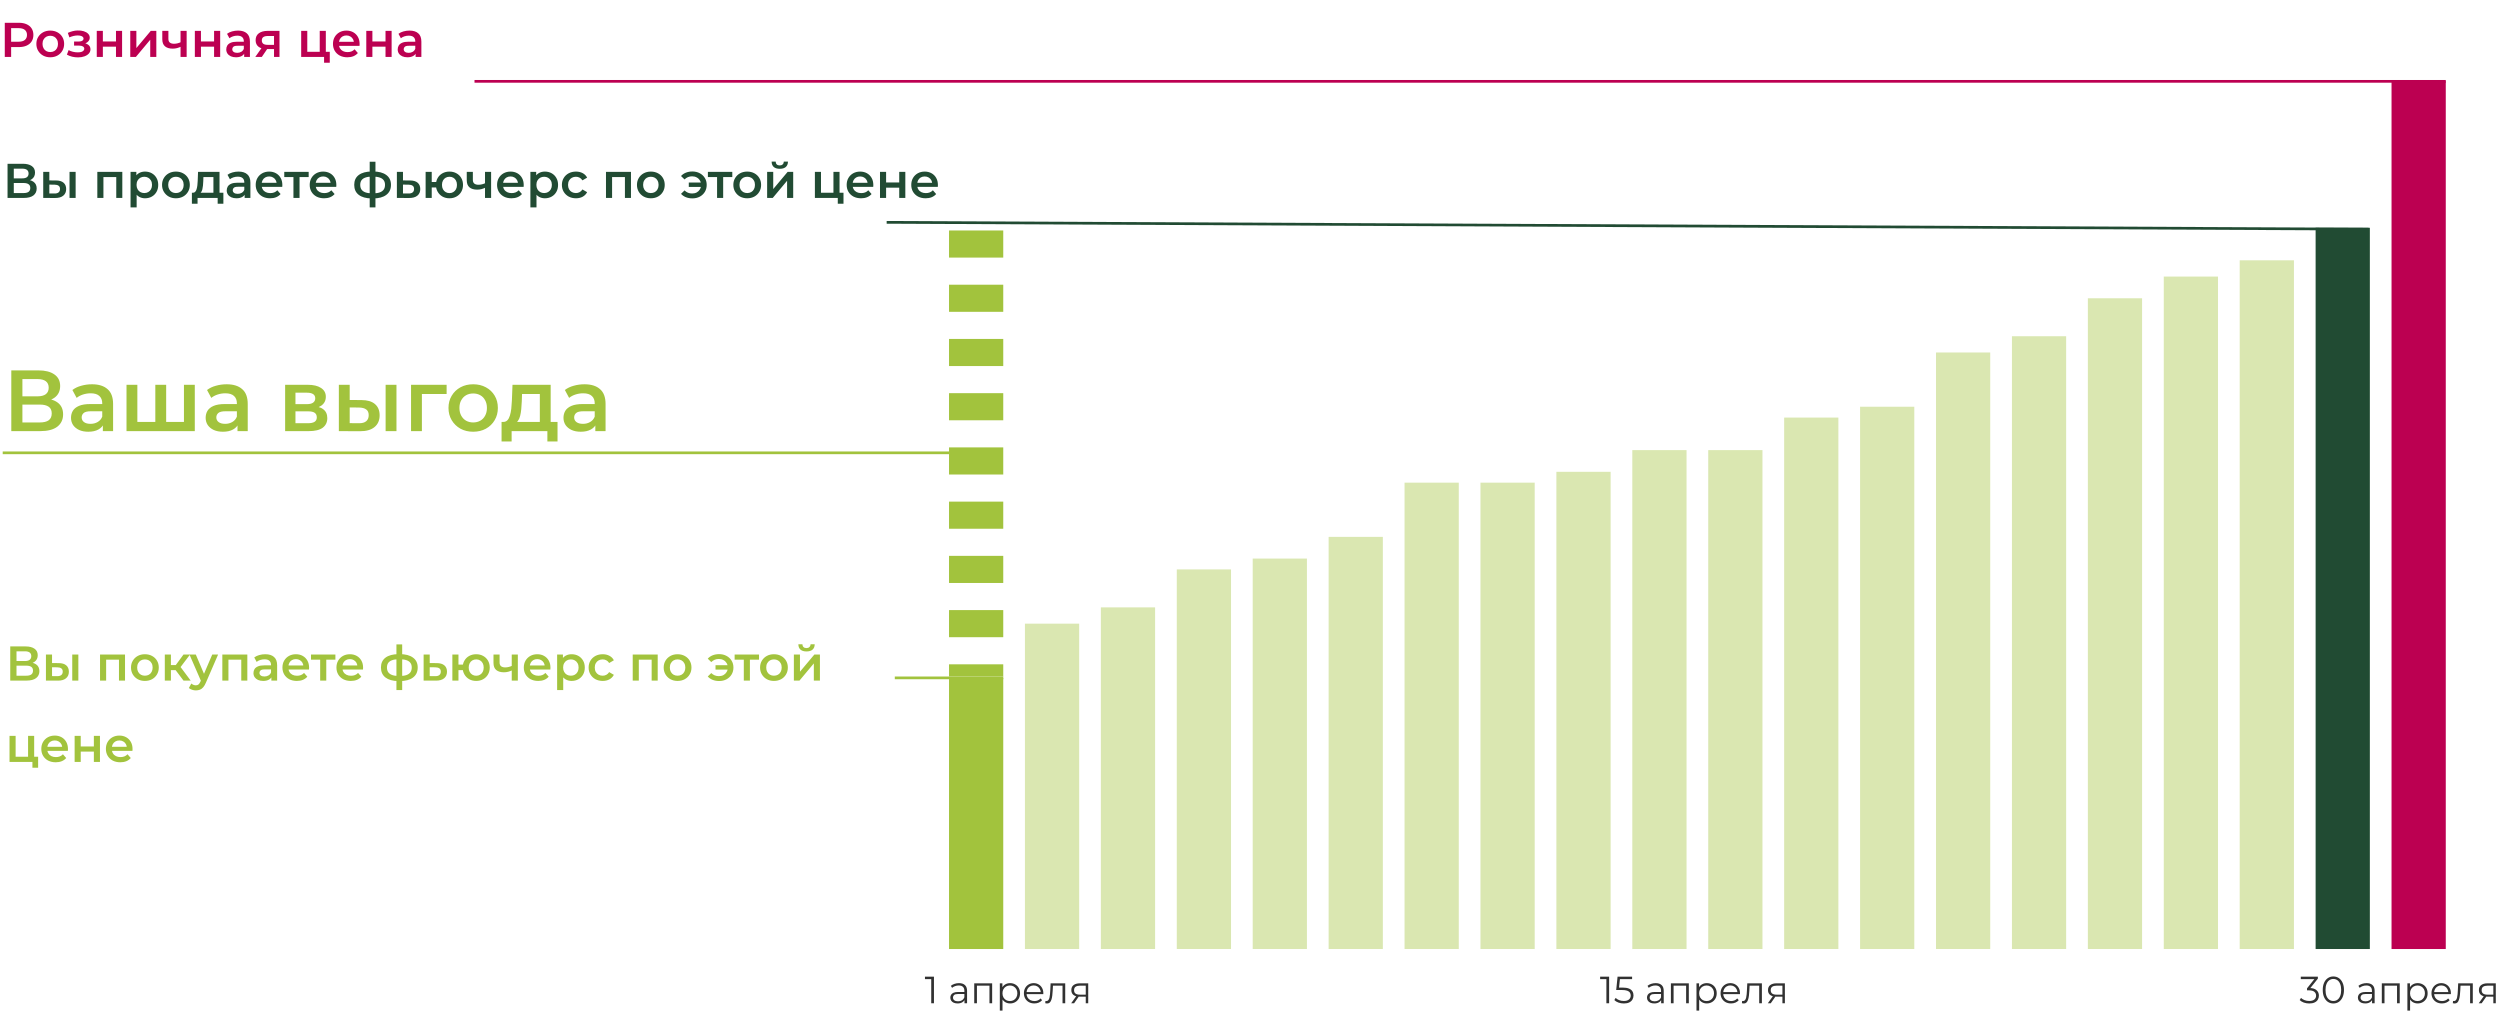 <svg width="922" height="376" viewBox="0 0 922 376" fill="none" xmlns="http://www.w3.org/2000/svg">
<rect x="902" y="350" width="20" height="320" transform="rotate(180 902 350)" fill="#BC0051"/>
<rect x="874" y="350" width="20" height="266" transform="rotate(180 874 350)" fill="#214B33"/>
<rect x="846" y="350" width="20" height="254" transform="rotate(180 846 350)" fill="#A2C33D" fill-opacity="0.4"/>
<rect x="818" y="350" width="20" height="248" transform="rotate(180 818 350)" fill="#A2C33D" fill-opacity="0.4"/>
<rect x="790" y="350" width="20" height="240" transform="rotate(180 790 350)" fill="#A2C33D" fill-opacity="0.4"/>
<rect x="762" y="350" width="20" height="226" transform="rotate(180 762 350)" fill="#A2C33D" fill-opacity="0.4"/>
<rect x="734" y="350" width="20" height="220" transform="rotate(180 734 350)" fill="#A2C33D" fill-opacity="0.4"/>
<rect x="706" y="350" width="20" height="200" transform="rotate(180 706 350)" fill="#A2C33D" fill-opacity="0.4"/>
<rect x="678" y="350" width="20" height="196" transform="rotate(180 678 350)" fill="#A2C33D" fill-opacity="0.4"/>
<rect x="650" y="350" width="20" height="184" transform="rotate(180 650 350)" fill="#A2C33D" fill-opacity="0.4"/>
<rect x="622" y="350" width="20" height="184" transform="rotate(180 622 350)" fill="#A2C33D" fill-opacity="0.4"/>
<rect x="594" y="350" width="20" height="176" transform="rotate(180 594 350)" fill="#A2C33D" fill-opacity="0.4"/>
<rect x="566" y="350" width="20" height="172" transform="rotate(180 566 350)" fill="#A2C33D" fill-opacity="0.4"/>
<rect x="538" y="350" width="20" height="172" transform="rotate(180 538 350)" fill="#A2C33D" fill-opacity="0.4"/>
<rect x="510" y="350" width="20" height="152" transform="rotate(180 510 350)" fill="#A2C33D" fill-opacity="0.4"/>
<rect x="482" y="350" width="20" height="144" transform="rotate(180 482 350)" fill="#A2C33D" fill-opacity="0.4"/>
<rect x="454" y="350" width="20" height="140" transform="rotate(180 454 350)" fill="#A2C33D" fill-opacity="0.4"/>
<rect x="426" y="350" width="20" height="126" transform="rotate(180 426 350)" fill="#A2C33D" fill-opacity="0.4"/>
<rect x="398" y="350" width="20" height="120" transform="rotate(180 398 350)" fill="#A2C33D" fill-opacity="0.4"/>
<rect x="370" y="350" width="20" height="100" transform="rotate(180 370 350)" fill="#A2C33D"/>
<path d="M360 85V249.5" stroke="#A2C33D" stroke-width="20" stroke-dasharray="10 10"/>
<path d="M3.782 251V238.4H9.416C10.832 238.4 11.936 238.682 12.728 239.246C13.52 239.798 13.916 240.596 13.916 241.64C13.916 242.672 13.538 243.47 12.782 244.034C12.026 244.586 11.03 244.862 9.794 244.862L10.118 244.214C11.522 244.214 12.608 244.496 13.376 245.06C14.144 245.624 14.528 246.44 14.528 247.508C14.528 248.6 14.126 249.458 13.322 250.082C12.518 250.694 11.33 251 9.758 251H3.782ZM6.086 249.2H9.686C10.502 249.2 11.12 249.05 11.54 248.75C11.96 248.438 12.17 247.964 12.17 247.328C12.17 246.692 11.96 246.23 11.54 245.942C11.12 245.642 10.502 245.492 9.686 245.492H6.086V249.2ZM6.086 243.782H9.218C9.974 243.782 10.55 243.632 10.946 243.332C11.342 243.02 11.54 242.576 11.54 242C11.54 241.4 11.342 240.95 10.946 240.65C10.55 240.35 9.974 240.2 9.218 240.2H6.086V243.782ZM26.644 251V241.388H28.894V251H26.644ZM21.622 244.556C22.858 244.556 23.794 244.832 24.43 245.384C25.078 245.936 25.402 246.716 25.402 247.724C25.402 248.768 25.042 249.584 24.322 250.172C23.614 250.748 22.606 251.03 21.298 251.018L16.942 251V241.388H19.192V244.538L21.622 244.556ZM21.1 249.362C21.76 249.374 22.264 249.236 22.612 248.948C22.96 248.66 23.134 248.24 23.134 247.688C23.134 247.136 22.96 246.74 22.612 246.5C22.276 246.248 21.772 246.116 21.1 246.104L19.192 246.086V249.344L21.1 249.362ZM36.893 251V241.388H46.109V251H43.877V242.774L44.399 243.296H38.621L39.143 242.774V251H36.893ZM53.429 251.126C52.445 251.126 51.569 250.916 50.801 250.496C50.033 250.064 49.427 249.476 48.983 248.732C48.539 247.988 48.317 247.142 48.317 246.194C48.317 245.234 48.539 244.388 48.983 243.656C49.427 242.912 50.033 242.33 50.801 241.91C51.569 241.49 52.445 241.28 53.429 241.28C54.425 241.28 55.307 241.49 56.075 241.91C56.855 242.33 57.461 242.906 57.893 243.638C58.337 244.37 58.559 245.222 58.559 246.194C58.559 247.142 58.337 247.988 57.893 248.732C57.461 249.476 56.855 250.064 56.075 250.496C55.307 250.916 54.425 251.126 53.429 251.126ZM53.429 249.2C53.981 249.2 54.473 249.08 54.905 248.84C55.337 248.6 55.673 248.252 55.913 247.796C56.165 247.34 56.291 246.806 56.291 246.194C56.291 245.57 56.165 245.036 55.913 244.592C55.673 244.136 55.337 243.788 54.905 243.548C54.473 243.308 53.987 243.188 53.447 243.188C52.895 243.188 52.403 243.308 51.971 243.548C51.551 243.788 51.215 244.136 50.963 244.592C50.711 245.036 50.585 245.57 50.585 246.194C50.585 246.806 50.711 247.34 50.963 247.796C51.215 248.252 51.551 248.6 51.971 248.84C52.403 249.08 52.889 249.2 53.429 249.2ZM67.675 251L64.201 246.392L66.037 245.258L70.322 251H67.675ZM60.782 251V241.388H63.032V251H60.782ZM62.365 247.148V245.276H65.624V247.148H62.365ZM66.254 246.464L64.147 246.212L67.675 241.388H70.088L66.254 246.464ZM72.228 254.618C71.76 254.618 71.292 254.54 70.824 254.384C70.356 254.228 69.966 254.012 69.654 253.736L70.554 252.08C70.782 252.284 71.04 252.446 71.328 252.566C71.616 252.686 71.91 252.746 72.21 252.746C72.618 252.746 72.948 252.644 73.2 252.44C73.452 252.236 73.686 251.894 73.902 251.414L74.46 250.154L74.64 249.884L78.276 241.388H80.436L75.936 251.774C75.636 252.494 75.3 253.064 74.928 253.484C74.568 253.904 74.16 254.198 73.704 254.366C73.26 254.534 72.768 254.618 72.228 254.618ZM74.208 251.342L69.87 241.388H72.21L75.738 249.686L74.208 251.342ZM81.998 251V241.388H91.214V251H88.982V242.774L89.504 243.296H83.726L84.248 242.774V251H81.998ZM100.082 251V249.056L99.956 248.642V245.24C99.956 244.58 99.758 244.07 99.362 243.71C98.966 243.338 98.366 243.152 97.562 243.152C97.022 243.152 96.488 243.236 95.96 243.404C95.444 243.572 95.006 243.806 94.646 244.106L93.764 242.468C94.28 242.072 94.892 241.778 95.6 241.586C96.32 241.382 97.064 241.28 97.832 241.28C99.224 241.28 100.298 241.616 101.054 242.288C101.822 242.948 102.206 243.974 102.206 245.366V251H100.082ZM97.058 251.126C96.338 251.126 95.708 251.006 95.168 250.766C94.628 250.514 94.208 250.172 93.908 249.74C93.62 249.296 93.476 248.798 93.476 248.246C93.476 247.706 93.602 247.22 93.854 246.788C94.118 246.356 94.544 246.014 95.132 245.762C95.72 245.51 96.5 245.384 97.472 245.384H100.262V246.878H97.634C96.866 246.878 96.35 247.004 96.086 247.256C95.822 247.496 95.69 247.796 95.69 248.156C95.69 248.564 95.852 248.888 96.176 249.128C96.5 249.368 96.95 249.488 97.526 249.488C98.078 249.488 98.57 249.362 99.002 249.11C99.446 248.858 99.764 248.486 99.956 247.994L100.334 249.344C100.118 249.908 99.728 250.346 99.164 250.658C98.612 250.97 97.91 251.126 97.058 251.126ZM109.473 251.126C108.405 251.126 107.469 250.916 106.665 250.496C105.873 250.064 105.255 249.476 104.811 248.732C104.379 247.988 104.163 247.142 104.163 246.194C104.163 245.234 104.373 244.388 104.793 243.656C105.225 242.912 105.813 242.33 106.557 241.91C107.313 241.49 108.171 241.28 109.131 241.28C110.067 241.28 110.901 241.484 111.633 241.892C112.365 242.3 112.941 242.876 113.361 243.62C113.781 244.364 113.991 245.24 113.991 246.248C113.991 246.344 113.985 246.452 113.973 246.572C113.973 246.692 113.967 246.806 113.955 246.914H105.945V245.42H112.767L111.885 245.888C111.897 245.336 111.783 244.85 111.543 244.43C111.303 244.01 110.973 243.68 110.553 243.44C110.145 243.2 109.671 243.08 109.131 243.08C108.579 243.08 108.093 243.2 107.673 243.44C107.265 243.68 106.941 244.016 106.701 244.448C106.473 244.868 106.359 245.366 106.359 245.942V246.302C106.359 246.878 106.491 247.388 106.755 247.832C107.019 248.276 107.391 248.618 107.871 248.858C108.351 249.098 108.903 249.218 109.527 249.218C110.067 249.218 110.553 249.134 110.985 248.966C111.417 248.798 111.801 248.534 112.137 248.174L113.343 249.56C112.911 250.064 112.365 250.454 111.705 250.73C111.057 250.994 110.313 251.126 109.473 251.126ZM118.08 251V242.756L118.602 243.296H114.696V241.388H123.696V243.296H119.808L120.33 242.756V251H118.08ZM129.389 251.126C128.321 251.126 127.385 250.916 126.581 250.496C125.789 250.064 125.171 249.476 124.727 248.732C124.295 247.988 124.079 247.142 124.079 246.194C124.079 245.234 124.289 244.388 124.709 243.656C125.141 242.912 125.729 242.33 126.473 241.91C127.229 241.49 128.087 241.28 129.047 241.28C129.983 241.28 130.817 241.484 131.549 241.892C132.281 242.3 132.857 242.876 133.277 243.62C133.697 244.364 133.907 245.24 133.907 246.248C133.907 246.344 133.901 246.452 133.889 246.572C133.889 246.692 133.883 246.806 133.871 246.914H125.861V245.42H132.683L131.801 245.888C131.813 245.336 131.699 244.85 131.459 244.43C131.219 244.01 130.889 243.68 130.469 243.44C130.061 243.2 129.587 243.08 129.047 243.08C128.495 243.08 128.009 243.2 127.589 243.44C127.181 243.68 126.857 244.016 126.617 244.448C126.389 244.868 126.275 245.366 126.275 245.942V246.302C126.275 246.878 126.407 247.388 126.671 247.832C126.935 248.276 127.307 248.618 127.787 248.858C128.267 249.098 128.819 249.218 129.443 249.218C129.983 249.218 130.469 249.134 130.901 248.966C131.333 248.798 131.717 248.534 132.053 248.174L133.259 249.56C132.827 250.064 132.281 250.454 131.621 250.73C130.973 250.994 130.229 251.126 129.389 251.126ZM147.444 251.18C147.432 251.18 147.378 251.18 147.282 251.18C147.198 251.18 147.114 251.18 147.03 251.18C146.958 251.18 146.91 251.18 146.886 251.18C144.858 251.156 143.286 250.718 142.17 249.866C141.054 249.002 140.496 247.772 140.496 246.176C140.496 244.592 141.054 243.38 142.17 242.54C143.286 241.7 144.876 241.268 146.94 241.244C146.964 241.244 147.012 241.244 147.084 241.244C147.168 241.244 147.246 241.244 147.318 241.244C147.402 241.244 147.45 241.244 147.462 241.244C149.538 241.244 151.152 241.67 152.304 242.522C153.468 243.362 154.05 244.58 154.05 246.176C154.05 247.784 153.468 249.02 152.304 249.884C151.152 250.748 149.532 251.18 147.444 251.18ZM147.372 249.308C148.392 249.308 149.232 249.194 149.892 248.966C150.552 248.726 151.044 248.378 151.368 247.922C151.692 247.454 151.854 246.872 151.854 246.176C151.854 245.492 151.692 244.928 151.368 244.484C151.044 244.028 150.552 243.692 149.892 243.476C149.232 243.248 148.392 243.134 147.372 243.134C147.348 243.134 147.288 243.134 147.192 243.134C147.108 243.134 147.054 243.134 147.03 243.134C146.034 243.134 145.218 243.254 144.582 243.494C143.946 243.722 143.472 244.058 143.16 244.502C142.86 244.946 142.71 245.504 142.71 246.176C142.71 246.86 142.86 247.43 143.16 247.886C143.472 248.342 143.946 248.69 144.582 248.93C145.23 249.17 146.046 249.296 147.03 249.308C147.054 249.308 147.108 249.308 147.192 249.308C147.288 249.308 147.348 249.308 147.372 249.308ZM146.202 254.492V237.644H148.326V254.492H146.202ZM161.055 244.556C162.291 244.556 163.233 244.832 163.881 245.384C164.529 245.936 164.853 246.716 164.853 247.724C164.853 248.768 164.493 249.584 163.773 250.172C163.053 250.748 162.039 251.03 160.731 251.018L156.231 251V241.388H158.481V244.538L161.055 244.556ZM160.533 249.362C161.193 249.374 161.697 249.236 162.045 248.948C162.393 248.66 162.567 248.24 162.567 247.688C162.567 247.136 162.393 246.74 162.045 246.5C161.709 246.248 161.205 246.116 160.533 246.104L158.481 246.086V249.344L160.533 249.362ZM166.83 251V241.388H169.08V245.114H171.942V247.148H169.08V251H166.83ZM175.614 251.126C174.654 251.126 173.796 250.916 173.04 250.496C172.296 250.064 171.708 249.476 171.276 248.732C170.844 247.988 170.628 247.142 170.628 246.194C170.628 245.234 170.844 244.382 171.276 243.638C171.708 242.894 172.296 242.318 173.04 241.91C173.796 241.49 174.654 241.28 175.614 241.28C176.586 241.28 177.444 241.49 178.188 241.91C178.944 242.318 179.538 242.894 179.97 243.638C180.402 244.382 180.618 245.234 180.618 246.194C180.618 247.142 180.402 247.994 179.97 248.75C179.538 249.494 178.944 250.076 178.188 250.496C177.444 250.916 176.586 251.126 175.614 251.126ZM175.614 249.218C176.154 249.218 176.628 249.092 177.036 248.84C177.456 248.588 177.786 248.24 178.026 247.796C178.266 247.352 178.386 246.818 178.386 246.194C178.386 245.57 178.266 245.036 178.026 244.592C177.786 244.136 177.456 243.788 177.036 243.548C176.628 243.308 176.16 243.188 175.632 243.188C175.104 243.188 174.63 243.308 174.21 243.548C173.79 243.788 173.46 244.136 173.22 244.592C172.98 245.036 172.86 245.57 172.86 246.194C172.86 246.818 172.98 247.352 173.22 247.796C173.46 248.24 173.79 248.588 174.21 248.84C174.63 249.092 175.098 249.218 175.614 249.218ZM188.892 247.202C188.436 247.418 187.95 247.598 187.434 247.742C186.93 247.874 186.396 247.94 185.832 247.94C184.62 247.94 183.678 247.658 183.006 247.094C182.334 246.53 181.998 245.654 181.998 244.466V241.388H184.248V244.322C184.248 244.958 184.428 245.42 184.788 245.708C185.16 245.996 185.67 246.14 186.318 246.14C186.75 246.14 187.182 246.086 187.614 245.978C188.046 245.87 188.472 245.72 188.892 245.528V247.202ZM188.73 251V241.388H190.98V251H188.73ZM198.488 251.126C197.42 251.126 196.484 250.916 195.68 250.496C194.888 250.064 194.27 249.476 193.826 248.732C193.394 247.988 193.178 247.142 193.178 246.194C193.178 245.234 193.388 244.388 193.808 243.656C194.24 242.912 194.828 242.33 195.572 241.91C196.328 241.49 197.186 241.28 198.146 241.28C199.082 241.28 199.916 241.484 200.648 241.892C201.38 242.3 201.956 242.876 202.376 243.62C202.796 244.364 203.006 245.24 203.006 246.248C203.006 246.344 203 246.452 202.988 246.572C202.988 246.692 202.982 246.806 202.97 246.914H194.96V245.42H201.782L200.9 245.888C200.912 245.336 200.798 244.85 200.558 244.43C200.318 244.01 199.988 243.68 199.568 243.44C199.16 243.2 198.686 243.08 198.146 243.08C197.594 243.08 197.108 243.2 196.688 243.44C196.28 243.68 195.956 244.016 195.716 244.448C195.488 244.868 195.374 245.366 195.374 245.942V246.302C195.374 246.878 195.506 247.388 195.77 247.832C196.034 248.276 196.406 248.618 196.886 248.858C197.366 249.098 197.918 249.218 198.542 249.218C199.082 249.218 199.568 249.134 200 248.966C200.432 248.798 200.816 248.534 201.152 248.174L202.358 249.56C201.926 250.064 201.38 250.454 200.72 250.73C200.072 250.994 199.328 251.126 198.488 251.126ZM210.795 251.126C210.015 251.126 209.301 250.946 208.653 250.586C208.017 250.226 207.507 249.686 207.123 248.966C206.751 248.234 206.565 247.31 206.565 246.194C206.565 245.066 206.745 244.142 207.105 243.422C207.477 242.702 207.981 242.168 208.617 241.82C209.253 241.46 209.979 241.28 210.795 241.28C211.743 241.28 212.577 241.484 213.297 241.892C214.029 242.3 214.605 242.87 215.025 243.602C215.457 244.334 215.673 245.198 215.673 246.194C215.673 247.19 215.457 248.06 215.025 248.804C214.605 249.536 214.029 250.106 213.297 250.514C212.577 250.922 211.743 251.126 210.795 251.126ZM205.467 254.492V241.388H207.609V243.656L207.537 246.212L207.717 248.768V254.492H205.467ZM210.543 249.2C211.083 249.2 211.563 249.08 211.983 248.84C212.415 248.6 212.757 248.252 213.009 247.796C213.261 247.34 213.387 246.806 213.387 246.194C213.387 245.57 213.261 245.036 213.009 244.592C212.757 244.136 212.415 243.788 211.983 243.548C211.563 243.308 211.083 243.188 210.543 243.188C210.003 243.188 209.517 243.308 209.085 243.548C208.653 243.788 208.311 244.136 208.059 244.592C207.807 245.036 207.681 245.57 207.681 246.194C207.681 246.806 207.807 247.34 208.059 247.796C208.311 248.252 208.653 248.6 209.085 248.84C209.517 249.08 210.003 249.2 210.543 249.2ZM222.286 251.126C221.278 251.126 220.378 250.916 219.586 250.496C218.806 250.064 218.194 249.476 217.75 248.732C217.306 247.988 217.084 247.142 217.084 246.194C217.084 245.234 217.306 244.388 217.75 243.656C218.194 242.912 218.806 242.33 219.586 241.91C220.378 241.49 221.278 241.28 222.286 241.28C223.222 241.28 224.044 241.472 224.752 241.856C225.472 242.228 226.018 242.78 226.39 243.512L224.662 244.52C224.374 244.064 224.02 243.728 223.6 243.512C223.192 243.296 222.748 243.188 222.268 243.188C221.716 243.188 221.218 243.308 220.774 243.548C220.33 243.788 219.982 244.136 219.73 244.592C219.478 245.036 219.352 245.57 219.352 246.194C219.352 246.818 219.478 247.358 219.73 247.814C219.982 248.258 220.33 248.6 220.774 248.84C221.218 249.08 221.716 249.2 222.268 249.2C222.748 249.2 223.192 249.092 223.6 248.876C224.02 248.66 224.374 248.324 224.662 247.868L226.39 248.876C226.018 249.596 225.472 250.154 224.752 250.55C224.044 250.934 223.222 251.126 222.286 251.126ZM233.346 251V241.388H242.562V251H240.33V242.774L240.852 243.296H235.074L235.596 242.774V251H233.346ZM249.882 251.126C248.898 251.126 248.022 250.916 247.254 250.496C246.486 250.064 245.88 249.476 245.436 248.732C244.992 247.988 244.77 247.142 244.77 246.194C244.77 245.234 244.992 244.388 245.436 243.656C245.88 242.912 246.486 242.33 247.254 241.91C248.022 241.49 248.898 241.28 249.882 241.28C250.878 241.28 251.76 241.49 252.528 241.91C253.308 242.33 253.914 242.906 254.346 243.638C254.79 244.37 255.012 245.222 255.012 246.194C255.012 247.142 254.79 247.988 254.346 248.732C253.914 249.476 253.308 250.064 252.528 250.496C251.76 250.916 250.878 251.126 249.882 251.126ZM249.882 249.2C250.434 249.2 250.926 249.08 251.358 248.84C251.79 248.6 252.126 248.252 252.366 247.796C252.618 247.34 252.744 246.806 252.744 246.194C252.744 245.57 252.618 245.036 252.366 244.592C252.126 244.136 251.79 243.788 251.358 243.548C250.926 243.308 250.44 243.188 249.9 243.188C249.348 243.188 248.856 243.308 248.424 243.548C248.004 243.788 247.668 244.136 247.416 244.592C247.164 245.036 247.038 245.57 247.038 246.194C247.038 246.806 247.164 247.34 247.416 247.796C247.668 248.252 248.004 248.6 248.424 248.84C248.856 249.08 249.342 249.2 249.882 249.2ZM263.883 246.95V245.33H269.103V246.95H263.883ZM265.197 241.244C266.229 241.244 267.141 241.46 267.933 241.892C268.725 242.312 269.349 242.894 269.805 243.638C270.261 244.37 270.489 245.222 270.489 246.194C270.489 247.154 270.261 248.012 269.805 248.768C269.349 249.512 268.725 250.1 267.933 250.532C267.141 250.952 266.229 251.162 265.197 251.162C264.333 251.162 263.541 251.018 262.821 250.73C262.101 250.442 261.501 250.028 261.021 249.488L262.317 248.228C262.701 248.6 263.121 248.882 263.577 249.074C264.045 249.266 264.555 249.362 265.107 249.362C265.755 249.362 266.325 249.23 266.817 248.966C267.309 248.69 267.699 248.312 267.987 247.832C268.275 247.352 268.419 246.806 268.419 246.194C268.419 245.57 268.275 245.024 267.987 244.556C267.699 244.076 267.309 243.704 266.817 243.44C266.325 243.164 265.755 243.026 265.107 243.026C264.555 243.026 264.045 243.122 263.577 243.314C263.121 243.506 262.701 243.794 262.317 244.178L261.021 242.918C261.501 242.378 262.101 241.964 262.821 241.676C263.541 241.388 264.333 241.244 265.197 241.244ZM274.315 251V242.756L274.837 243.296H270.931V241.388H279.931V243.296H276.043L276.565 242.756V251H274.315ZM285.425 251.126C284.441 251.126 283.565 250.916 282.797 250.496C282.029 250.064 281.423 249.476 280.979 248.732C280.535 247.988 280.313 247.142 280.313 246.194C280.313 245.234 280.535 244.388 280.979 243.656C281.423 242.912 282.029 242.33 282.797 241.91C283.565 241.49 284.441 241.28 285.425 241.28C286.421 241.28 287.303 241.49 288.071 241.91C288.851 242.33 289.457 242.906 289.889 243.638C290.333 244.37 290.555 245.222 290.555 246.194C290.555 247.142 290.333 247.988 289.889 248.732C289.457 249.476 288.851 250.064 288.071 250.496C287.303 250.916 286.421 251.126 285.425 251.126ZM285.425 249.2C285.977 249.2 286.469 249.08 286.901 248.84C287.333 248.6 287.669 248.252 287.909 247.796C288.161 247.34 288.287 246.806 288.287 246.194C288.287 245.57 288.161 245.036 287.909 244.592C287.669 244.136 287.333 243.788 286.901 243.548C286.469 243.308 285.983 243.188 285.443 243.188C284.891 243.188 284.399 243.308 283.967 243.548C283.547 243.788 283.211 244.136 282.959 244.592C282.707 245.036 282.581 245.57 282.581 246.194C282.581 246.806 282.707 247.34 282.959 247.796C283.211 248.252 283.547 248.6 283.967 248.84C284.399 249.08 284.885 249.2 285.425 249.2ZM292.778 251V241.388H295.028V247.724L300.338 241.388H302.39V251H300.14V244.664L294.848 251H292.778ZM297.44 240.254C296.48 240.254 295.742 240.032 295.226 239.588C294.71 239.132 294.446 238.472 294.434 237.608H295.928C295.94 238.04 296.072 238.382 296.324 238.634C296.588 238.886 296.954 239.012 297.422 239.012C297.878 239.012 298.238 238.886 298.502 238.634C298.778 238.382 298.922 238.04 298.934 237.608H300.464C300.452 238.472 300.182 239.132 299.654 239.588C299.138 240.032 298.4 240.254 297.44 240.254ZM3.512 281V271.388H5.762V279.092H10.352V271.388H12.602V281H3.512ZM11.954 283.142V280.946L12.476 281H10.352V279.092H14.06V283.142H11.954ZM20.545 281.126C19.477 281.126 18.541 280.916 17.737 280.496C16.945 280.064 16.327 279.476 15.883 278.732C15.451 277.988 15.235 277.142 15.235 276.194C15.235 275.234 15.445 274.388 15.865 273.656C16.297 272.912 16.885 272.33 17.629 271.91C18.385 271.49 19.243 271.28 20.203 271.28C21.139 271.28 21.973 271.484 22.705 271.892C23.437 272.3 24.013 272.876 24.433 273.62C24.853 274.364 25.063 275.24 25.063 276.248C25.063 276.344 25.057 276.452 25.045 276.572C25.045 276.692 25.039 276.806 25.027 276.914H17.017V275.42H23.839L22.957 275.888C22.969 275.336 22.855 274.85 22.615 274.43C22.375 274.01 22.045 273.68 21.625 273.44C21.217 273.2 20.743 273.08 20.203 273.08C19.651 273.08 19.165 273.2 18.745 273.44C18.337 273.68 18.013 274.016 17.773 274.448C17.545 274.868 17.431 275.366 17.431 275.942V276.302C17.431 276.878 17.563 277.388 17.827 277.832C18.091 278.276 18.463 278.618 18.943 278.858C19.423 279.098 19.975 279.218 20.599 279.218C21.139 279.218 21.625 279.134 22.057 278.966C22.489 278.798 22.873 278.534 23.209 278.174L24.415 279.56C23.983 280.064 23.437 280.454 22.777 280.73C22.129 280.994 21.385 281.126 20.545 281.126ZM27.524 281V271.388H29.774V275.294H34.616V271.388H36.866V281H34.616V277.202H29.774V281H27.524ZM44.363 281.126C43.295 281.126 42.359 280.916 41.555 280.496C40.763 280.064 40.145 279.476 39.701 278.732C39.269 277.988 39.053 277.142 39.053 276.194C39.053 275.234 39.263 274.388 39.683 273.656C40.115 272.912 40.703 272.33 41.447 271.91C42.203 271.49 43.061 271.28 44.021 271.28C44.957 271.28 45.791 271.484 46.523 271.892C47.255 272.3 47.831 272.876 48.251 273.62C48.671 274.364 48.881 275.24 48.881 276.248C48.881 276.344 48.875 276.452 48.863 276.572C48.863 276.692 48.857 276.806 48.845 276.914H40.835V275.42H47.657L46.775 275.888C46.787 275.336 46.673 274.85 46.433 274.43C46.193 274.01 45.863 273.68 45.443 273.44C45.035 273.2 44.561 273.08 44.021 273.08C43.469 273.08 42.983 273.2 42.563 273.44C42.155 273.68 41.831 274.016 41.591 274.448C41.363 274.868 41.249 275.366 41.249 275.942V276.302C41.249 276.878 41.381 277.388 41.645 277.832C41.909 278.276 42.281 278.618 42.761 278.858C43.241 279.098 43.793 279.218 44.417 279.218C44.957 279.218 45.443 279.134 45.875 278.966C46.307 278.798 46.691 278.534 47.027 278.174L48.233 279.56C47.801 280.064 47.255 280.454 46.595 280.73C45.947 280.994 45.203 281.126 44.363 281.126Z" fill="#A2C33D"/>
<path d="M330 250H370" stroke="#A2C33D"/>
<path d="M327 82L873.5 84.51" stroke="#214B33"/>
<path d="M2.782 73V60.4H8.416C9.832 60.4 10.936 60.682 11.728 61.246C12.52 61.798 12.916 62.596 12.916 63.64C12.916 64.672 12.538 65.47 11.782 66.034C11.026 66.586 10.03 66.862 8.794 66.862L9.118 66.214C10.522 66.214 11.608 66.496 12.376 67.06C13.144 67.624 13.528 68.44 13.528 69.508C13.528 70.6 13.126 71.458 12.322 72.082C11.518 72.694 10.33 73 8.758 73H2.782ZM5.086 71.2H8.686C9.502 71.2 10.12 71.05 10.54 70.75C10.96 70.438 11.17 69.964 11.17 69.328C11.17 68.692 10.96 68.23 10.54 67.942C10.12 67.642 9.502 67.492 8.686 67.492H5.086V71.2ZM5.086 65.782H8.218C8.974 65.782 9.55 65.632 9.946 65.332C10.342 65.02 10.54 64.576 10.54 64C10.54 63.4 10.342 62.95 9.946 62.65C9.55 62.35 8.974 62.2 8.218 62.2H5.086V65.782ZM25.644 73V63.388H27.894V73H25.644ZM20.622 66.556C21.858 66.556 22.794 66.832 23.43 67.384C24.078 67.936 24.402 68.716 24.402 69.724C24.402 70.768 24.042 71.584 23.322 72.172C22.614 72.748 21.606 73.03 20.298 73.018L15.942 73V63.388H18.192V66.538L20.622 66.556ZM20.1 71.362C20.76 71.374 21.264 71.236 21.612 70.948C21.96 70.66 22.134 70.24 22.134 69.688C22.134 69.136 21.96 68.74 21.612 68.5C21.276 68.248 20.772 68.116 20.1 68.104L18.192 68.086V71.344L20.1 71.362ZM35.893 73V63.388H45.109V73H42.877V64.774L43.399 65.296H37.621L38.143 64.774V73H35.893ZM53.473 73.126C52.693 73.126 51.979 72.946 51.331 72.586C50.695 72.226 50.185 71.686 49.801 70.966C49.429 70.234 49.243 69.31 49.243 68.194C49.243 67.066 49.423 66.142 49.783 65.422C50.155 64.702 50.659 64.168 51.295 63.82C51.931 63.46 52.657 63.28 53.473 63.28C54.421 63.28 55.255 63.484 55.975 63.892C56.707 64.3 57.283 64.87 57.703 65.602C58.135 66.334 58.351 67.198 58.351 68.194C58.351 69.19 58.135 70.06 57.703 70.804C57.283 71.536 56.707 72.106 55.975 72.514C55.255 72.922 54.421 73.126 53.473 73.126ZM48.145 76.492V63.388H50.287V65.656L50.215 68.212L50.395 70.768V76.492H48.145ZM53.221 71.2C53.761 71.2 54.241 71.08 54.661 70.84C55.093 70.6 55.435 70.252 55.687 69.796C55.939 69.34 56.065 68.806 56.065 68.194C56.065 67.57 55.939 67.036 55.687 66.592C55.435 66.136 55.093 65.788 54.661 65.548C54.241 65.308 53.761 65.188 53.221 65.188C52.681 65.188 52.195 65.308 51.763 65.548C51.331 65.788 50.989 66.136 50.737 66.592C50.485 67.036 50.359 67.57 50.359 68.194C50.359 68.806 50.485 69.34 50.737 69.796C50.989 70.252 51.331 70.6 51.763 70.84C52.195 71.08 52.681 71.2 53.221 71.2ZM64.874 73.126C63.89 73.126 63.014 72.916 62.246 72.496C61.478 72.064 60.872 71.476 60.428 70.732C59.984 69.988 59.762 69.142 59.762 68.194C59.762 67.234 59.984 66.388 60.428 65.656C60.872 64.912 61.478 64.33 62.246 63.91C63.014 63.49 63.89 63.28 64.874 63.28C65.87 63.28 66.752 63.49 67.52 63.91C68.3 64.33 68.906 64.906 69.338 65.638C69.782 66.37 70.004 67.222 70.004 68.194C70.004 69.142 69.782 69.988 69.338 70.732C68.906 71.476 68.3 72.064 67.52 72.496C66.752 72.916 65.87 73.126 64.874 73.126ZM64.874 71.2C65.426 71.2 65.918 71.08 66.35 70.84C66.782 70.6 67.118 70.252 67.358 69.796C67.61 69.34 67.736 68.806 67.736 68.194C67.736 67.57 67.61 67.036 67.358 66.592C67.118 66.136 66.782 65.788 66.35 65.548C65.918 65.308 65.432 65.188 64.892 65.188C64.34 65.188 63.848 65.308 63.416 65.548C62.996 65.788 62.66 66.136 62.408 66.592C62.156 67.036 62.03 67.57 62.03 68.194C62.03 68.806 62.156 69.34 62.408 69.796C62.66 70.252 62.996 70.6 63.416 70.84C63.848 71.08 64.334 71.2 64.874 71.2ZM78.709 71.956V65.296H75.019L74.965 66.844C74.941 67.396 74.905 67.93 74.857 68.446C74.809 68.95 74.731 69.418 74.623 69.85C74.515 70.27 74.359 70.618 74.155 70.894C73.951 71.17 73.681 71.35 73.345 71.434L71.113 71.092C71.473 71.092 71.761 70.978 71.977 70.75C72.205 70.51 72.379 70.186 72.499 69.778C72.631 69.358 72.727 68.884 72.787 68.356C72.847 67.816 72.889 67.258 72.913 66.682L73.039 63.388H80.959V71.956H78.709ZM70.771 75.142V71.092H82.381V75.142H80.275V73H72.859V75.142H70.771ZM90.223 73V71.056L90.097 70.642V67.24C90.097 66.58 89.899 66.07 89.503 65.71C89.107 65.338 88.507 65.152 87.703 65.152C87.163 65.152 86.629 65.236 86.101 65.404C85.585 65.572 85.147 65.806 84.787 66.106L83.905 64.468C84.421 64.072 85.033 63.778 85.741 63.586C86.461 63.382 87.205 63.28 87.973 63.28C89.365 63.28 90.439 63.616 91.195 64.288C91.963 64.948 92.347 65.974 92.347 67.366V73H90.223ZM87.199 73.126C86.479 73.126 85.849 73.006 85.309 72.766C84.769 72.514 84.349 72.172 84.049 71.74C83.761 71.296 83.617 70.798 83.617 70.246C83.617 69.706 83.743 69.22 83.995 68.788C84.259 68.356 84.685 68.014 85.273 67.762C85.861 67.51 86.641 67.384 87.613 67.384H90.403V68.878H87.775C87.007 68.878 86.491 69.004 86.227 69.256C85.963 69.496 85.831 69.796 85.831 70.156C85.831 70.564 85.993 70.888 86.317 71.128C86.641 71.368 87.091 71.488 87.667 71.488C88.219 71.488 88.711 71.362 89.143 71.11C89.587 70.858 89.905 70.486 90.097 69.994L90.475 71.344C90.259 71.908 89.869 72.346 89.305 72.658C88.753 72.97 88.051 73.126 87.199 73.126ZM99.613 73.126C98.545 73.126 97.609 72.916 96.805 72.496C96.013 72.064 95.395 71.476 94.951 70.732C94.519 69.988 94.303 69.142 94.303 68.194C94.303 67.234 94.513 66.388 94.933 65.656C95.365 64.912 95.953 64.33 96.697 63.91C97.453 63.49 98.311 63.28 99.271 63.28C100.207 63.28 101.041 63.484 101.773 63.892C102.505 64.3 103.081 64.876 103.501 65.62C103.921 66.364 104.131 67.24 104.131 68.248C104.131 68.344 104.125 68.452 104.113 68.572C104.113 68.692 104.107 68.806 104.095 68.914H96.085V67.42H102.907L102.025 67.888C102.037 67.336 101.923 66.85 101.683 66.43C101.443 66.01 101.113 65.68 100.693 65.44C100.285 65.2 99.811 65.08 99.271 65.08C98.719 65.08 98.233 65.2 97.813 65.44C97.405 65.68 97.081 66.016 96.841 66.448C96.613 66.868 96.499 67.366 96.499 67.942V68.302C96.499 68.878 96.631 69.388 96.895 69.832C97.159 70.276 97.531 70.618 98.011 70.858C98.491 71.098 99.043 71.218 99.667 71.218C100.207 71.218 100.693 71.134 101.125 70.966C101.557 70.798 101.941 70.534 102.277 70.174L103.483 71.56C103.051 72.064 102.505 72.454 101.845 72.73C101.197 72.994 100.453 73.126 99.613 73.126ZM108.221 73V64.756L108.743 65.296H104.837V63.388H113.837V65.296H109.949L110.471 64.756V73H108.221ZM119.529 73.126C118.461 73.126 117.525 72.916 116.721 72.496C115.929 72.064 115.311 71.476 114.867 70.732C114.435 69.988 114.219 69.142 114.219 68.194C114.219 67.234 114.429 66.388 114.849 65.656C115.281 64.912 115.869 64.33 116.613 63.91C117.369 63.49 118.227 63.28 119.187 63.28C120.123 63.28 120.957 63.484 121.689 63.892C122.421 64.3 122.997 64.876 123.417 65.62C123.837 66.364 124.047 67.24 124.047 68.248C124.047 68.344 124.041 68.452 124.029 68.572C124.029 68.692 124.023 68.806 124.011 68.914H116.001V67.42H122.823L121.941 67.888C121.953 67.336 121.839 66.85 121.599 66.43C121.359 66.01 121.029 65.68 120.609 65.44C120.201 65.2 119.727 65.08 119.187 65.08C118.635 65.08 118.149 65.2 117.729 65.44C117.321 65.68 116.997 66.016 116.757 66.448C116.529 66.868 116.415 67.366 116.415 67.942V68.302C116.415 68.878 116.547 69.388 116.811 69.832C117.075 70.276 117.447 70.618 117.927 70.858C118.407 71.098 118.959 71.218 119.583 71.218C120.123 71.218 120.609 71.134 121.041 70.966C121.473 70.798 121.857 70.534 122.193 70.174L123.399 71.56C122.967 72.064 122.421 72.454 121.761 72.73C121.113 72.994 120.369 73.126 119.529 73.126ZM137.585 73.18C137.573 73.18 137.519 73.18 137.423 73.18C137.339 73.18 137.255 73.18 137.171 73.18C137.099 73.18 137.051 73.18 137.027 73.18C134.999 73.156 133.427 72.718 132.311 71.866C131.195 71.002 130.637 69.772 130.637 68.176C130.637 66.592 131.195 65.38 132.311 64.54C133.427 63.7 135.017 63.268 137.081 63.244C137.105 63.244 137.153 63.244 137.225 63.244C137.309 63.244 137.387 63.244 137.459 63.244C137.543 63.244 137.591 63.244 137.603 63.244C139.679 63.244 141.293 63.67 142.445 64.522C143.609 65.362 144.191 66.58 144.191 68.176C144.191 69.784 143.609 71.02 142.445 71.884C141.293 72.748 139.673 73.18 137.585 73.18ZM137.513 71.308C138.533 71.308 139.373 71.194 140.033 70.966C140.693 70.726 141.185 70.378 141.509 69.922C141.833 69.454 141.995 68.872 141.995 68.176C141.995 67.492 141.833 66.928 141.509 66.484C141.185 66.028 140.693 65.692 140.033 65.476C139.373 65.248 138.533 65.134 137.513 65.134C137.489 65.134 137.429 65.134 137.333 65.134C137.249 65.134 137.195 65.134 137.171 65.134C136.175 65.134 135.359 65.254 134.723 65.494C134.087 65.722 133.613 66.058 133.301 66.502C133.001 66.946 132.851 67.504 132.851 68.176C132.851 68.86 133.001 69.43 133.301 69.886C133.613 70.342 134.087 70.69 134.723 70.93C135.371 71.17 136.187 71.296 137.171 71.308C137.195 71.308 137.249 71.308 137.333 71.308C137.429 71.308 137.489 71.308 137.513 71.308ZM136.343 76.492V59.644H138.467V76.492H136.343ZM151.195 66.556C152.431 66.556 153.373 66.832 154.021 67.384C154.669 67.936 154.993 68.716 154.993 69.724C154.993 70.768 154.633 71.584 153.913 72.172C153.193 72.748 152.179 73.03 150.871 73.018L146.371 73V63.388H148.621V66.538L151.195 66.556ZM150.673 71.362C151.333 71.374 151.837 71.236 152.185 70.948C152.533 70.66 152.707 70.24 152.707 69.688C152.707 69.136 152.533 68.74 152.185 68.5C151.849 68.248 151.345 68.116 150.673 68.104L148.621 68.086V71.344L150.673 71.362ZM156.971 73V63.388H159.221V67.114H162.083V69.148H159.221V73H156.971ZM165.755 73.126C164.795 73.126 163.937 72.916 163.181 72.496C162.437 72.064 161.849 71.476 161.417 70.732C160.985 69.988 160.769 69.142 160.769 68.194C160.769 67.234 160.985 66.382 161.417 65.638C161.849 64.894 162.437 64.318 163.181 63.91C163.937 63.49 164.795 63.28 165.755 63.28C166.727 63.28 167.585 63.49 168.329 63.91C169.085 64.318 169.679 64.894 170.111 65.638C170.543 66.382 170.759 67.234 170.759 68.194C170.759 69.142 170.543 69.994 170.111 70.75C169.679 71.494 169.085 72.076 168.329 72.496C167.585 72.916 166.727 73.126 165.755 73.126ZM165.755 71.218C166.295 71.218 166.769 71.092 167.177 70.84C167.597 70.588 167.927 70.24 168.167 69.796C168.407 69.352 168.527 68.818 168.527 68.194C168.527 67.57 168.407 67.036 168.167 66.592C167.927 66.136 167.597 65.788 167.177 65.548C166.769 65.308 166.301 65.188 165.773 65.188C165.245 65.188 164.771 65.308 164.351 65.548C163.931 65.788 163.601 66.136 163.361 66.592C163.121 67.036 163.001 67.57 163.001 68.194C163.001 68.818 163.121 69.352 163.361 69.796C163.601 70.24 163.931 70.588 164.351 70.84C164.771 71.092 165.239 71.218 165.755 71.218ZM179.033 69.202C178.577 69.418 178.091 69.598 177.575 69.742C177.071 69.874 176.537 69.94 175.973 69.94C174.761 69.94 173.819 69.658 173.147 69.094C172.475 68.53 172.139 67.654 172.139 66.466V63.388H174.389V66.322C174.389 66.958 174.569 67.42 174.929 67.708C175.301 67.996 175.811 68.14 176.459 68.14C176.891 68.14 177.323 68.086 177.755 67.978C178.187 67.87 178.613 67.72 179.033 67.528V69.202ZM178.871 73V63.388H181.121V73H178.871ZM188.629 73.126C187.561 73.126 186.625 72.916 185.821 72.496C185.029 72.064 184.411 71.476 183.967 70.732C183.535 69.988 183.319 69.142 183.319 68.194C183.319 67.234 183.529 66.388 183.949 65.656C184.381 64.912 184.969 64.33 185.713 63.91C186.469 63.49 187.327 63.28 188.287 63.28C189.223 63.28 190.057 63.484 190.789 63.892C191.521 64.3 192.097 64.876 192.517 65.62C192.937 66.364 193.147 67.24 193.147 68.248C193.147 68.344 193.141 68.452 193.129 68.572C193.129 68.692 193.123 68.806 193.111 68.914H185.101V67.42H191.923L191.041 67.888C191.053 67.336 190.939 66.85 190.699 66.43C190.459 66.01 190.129 65.68 189.709 65.44C189.301 65.2 188.827 65.08 188.287 65.08C187.735 65.08 187.249 65.2 186.829 65.44C186.421 65.68 186.097 66.016 185.857 66.448C185.629 66.868 185.515 67.366 185.515 67.942V68.302C185.515 68.878 185.647 69.388 185.911 69.832C186.175 70.276 186.547 70.618 187.027 70.858C187.507 71.098 188.059 71.218 188.683 71.218C189.223 71.218 189.709 71.134 190.141 70.966C190.573 70.798 190.957 70.534 191.293 70.174L192.499 71.56C192.067 72.064 191.521 72.454 190.861 72.73C190.213 72.994 189.469 73.126 188.629 73.126ZM200.936 73.126C200.156 73.126 199.442 72.946 198.794 72.586C198.158 72.226 197.648 71.686 197.264 70.966C196.892 70.234 196.706 69.31 196.706 68.194C196.706 67.066 196.886 66.142 197.246 65.422C197.618 64.702 198.122 64.168 198.758 63.82C199.394 63.46 200.12 63.28 200.936 63.28C201.884 63.28 202.718 63.484 203.438 63.892C204.17 64.3 204.746 64.87 205.166 65.602C205.598 66.334 205.814 67.198 205.814 68.194C205.814 69.19 205.598 70.06 205.166 70.804C204.746 71.536 204.17 72.106 203.438 72.514C202.718 72.922 201.884 73.126 200.936 73.126ZM195.608 76.492V63.388H197.75V65.656L197.678 68.212L197.858 70.768V76.492H195.608ZM200.684 71.2C201.224 71.2 201.704 71.08 202.124 70.84C202.556 70.6 202.898 70.252 203.15 69.796C203.402 69.34 203.528 68.806 203.528 68.194C203.528 67.57 203.402 67.036 203.15 66.592C202.898 66.136 202.556 65.788 202.124 65.548C201.704 65.308 201.224 65.188 200.684 65.188C200.144 65.188 199.658 65.308 199.226 65.548C198.794 65.788 198.452 66.136 198.2 66.592C197.948 67.036 197.822 67.57 197.822 68.194C197.822 68.806 197.948 69.34 198.2 69.796C198.452 70.252 198.794 70.6 199.226 70.84C199.658 71.08 200.144 71.2 200.684 71.2ZM212.427 73.126C211.419 73.126 210.519 72.916 209.727 72.496C208.947 72.064 208.335 71.476 207.891 70.732C207.447 69.988 207.225 69.142 207.225 68.194C207.225 67.234 207.447 66.388 207.891 65.656C208.335 64.912 208.947 64.33 209.727 63.91C210.519 63.49 211.419 63.28 212.427 63.28C213.363 63.28 214.185 63.472 214.893 63.856C215.613 64.228 216.159 64.78 216.531 65.512L214.803 66.52C214.515 66.064 214.161 65.728 213.741 65.512C213.333 65.296 212.889 65.188 212.409 65.188C211.857 65.188 211.359 65.308 210.915 65.548C210.471 65.788 210.123 66.136 209.871 66.592C209.619 67.036 209.493 67.57 209.493 68.194C209.493 68.818 209.619 69.358 209.871 69.814C210.123 70.258 210.471 70.6 210.915 70.84C211.359 71.08 211.857 71.2 212.409 71.2C212.889 71.2 213.333 71.092 213.741 70.876C214.161 70.66 214.515 70.324 214.803 69.868L216.531 70.876C216.159 71.596 215.613 72.154 214.893 72.55C214.185 72.934 213.363 73.126 212.427 73.126ZM223.487 73V63.388H232.703V73H230.471V64.774L230.993 65.296H225.215L225.737 64.774V73H223.487ZM240.023 73.126C239.039 73.126 238.163 72.916 237.395 72.496C236.627 72.064 236.021 71.476 235.577 70.732C235.133 69.988 234.911 69.142 234.911 68.194C234.911 67.234 235.133 66.388 235.577 65.656C236.021 64.912 236.627 64.33 237.395 63.91C238.163 63.49 239.039 63.28 240.023 63.28C241.019 63.28 241.901 63.49 242.669 63.91C243.449 64.33 244.055 64.906 244.487 65.638C244.931 66.37 245.153 67.222 245.153 68.194C245.153 69.142 244.931 69.988 244.487 70.732C244.055 71.476 243.449 72.064 242.669 72.496C241.901 72.916 241.019 73.126 240.023 73.126ZM240.023 71.2C240.575 71.2 241.067 71.08 241.499 70.84C241.931 70.6 242.267 70.252 242.507 69.796C242.759 69.34 242.885 68.806 242.885 68.194C242.885 67.57 242.759 67.036 242.507 66.592C242.267 66.136 241.931 65.788 241.499 65.548C241.067 65.308 240.581 65.188 240.041 65.188C239.489 65.188 238.997 65.308 238.565 65.548C238.145 65.788 237.809 66.136 237.557 66.592C237.305 67.036 237.179 67.57 237.179 68.194C237.179 68.806 237.305 69.34 237.557 69.796C237.809 70.252 238.145 70.6 238.565 70.84C238.997 71.08 239.483 71.2 240.023 71.2ZM254.024 68.95V67.33H259.244V68.95H254.024ZM255.338 63.244C256.37 63.244 257.282 63.46 258.074 63.892C258.866 64.312 259.49 64.894 259.946 65.638C260.402 66.37 260.63 67.222 260.63 68.194C260.63 69.154 260.402 70.012 259.946 70.768C259.49 71.512 258.866 72.1 258.074 72.532C257.282 72.952 256.37 73.162 255.338 73.162C254.474 73.162 253.682 73.018 252.962 72.73C252.242 72.442 251.642 72.028 251.162 71.488L252.458 70.228C252.842 70.6 253.262 70.882 253.718 71.074C254.186 71.266 254.696 71.362 255.248 71.362C255.896 71.362 256.466 71.23 256.958 70.966C257.45 70.69 257.84 70.312 258.128 69.832C258.416 69.352 258.56 68.806 258.56 68.194C258.56 67.57 258.416 67.024 258.128 66.556C257.84 66.076 257.45 65.704 256.958 65.44C256.466 65.164 255.896 65.026 255.248 65.026C254.696 65.026 254.186 65.122 253.718 65.314C253.262 65.506 252.842 65.794 252.458 66.178L251.162 64.918C251.642 64.378 252.242 63.964 252.962 63.676C253.682 63.388 254.474 63.244 255.338 63.244ZM264.455 73V64.756L264.977 65.296H261.071V63.388H270.071V65.296H266.183L266.705 64.756V73H264.455ZM275.566 73.126C274.582 73.126 273.706 72.916 272.938 72.496C272.17 72.064 271.564 71.476 271.12 70.732C270.676 69.988 270.454 69.142 270.454 68.194C270.454 67.234 270.676 66.388 271.12 65.656C271.564 64.912 272.17 64.33 272.938 63.91C273.706 63.49 274.582 63.28 275.566 63.28C276.562 63.28 277.444 63.49 278.212 63.91C278.992 64.33 279.598 64.906 280.03 65.638C280.474 66.37 280.696 67.222 280.696 68.194C280.696 69.142 280.474 69.988 280.03 70.732C279.598 71.476 278.992 72.064 278.212 72.496C277.444 72.916 276.562 73.126 275.566 73.126ZM275.566 71.2C276.118 71.2 276.61 71.08 277.042 70.84C277.474 70.6 277.81 70.252 278.05 69.796C278.302 69.34 278.428 68.806 278.428 68.194C278.428 67.57 278.302 67.036 278.05 66.592C277.81 66.136 277.474 65.788 277.042 65.548C276.61 65.308 276.124 65.188 275.584 65.188C275.032 65.188 274.54 65.308 274.108 65.548C273.688 65.788 273.352 66.136 273.1 66.592C272.848 67.036 272.722 67.57 272.722 68.194C272.722 68.806 272.848 69.34 273.1 69.796C273.352 70.252 273.688 70.6 274.108 70.84C274.54 71.08 275.026 71.2 275.566 71.2ZM282.918 73V63.388H285.168V69.724L290.478 63.388H292.53V73H290.28V66.664L284.988 73H282.918ZM287.58 62.254C286.62 62.254 285.882 62.032 285.366 61.588C284.85 61.132 284.586 60.472 284.574 59.608H286.068C286.08 60.04 286.212 60.382 286.464 60.634C286.728 60.886 287.094 61.012 287.562 61.012C288.018 61.012 288.378 60.886 288.642 60.634C288.918 60.382 289.062 60.04 289.074 59.608H290.604C290.592 60.472 290.322 61.132 289.794 61.588C289.278 62.032 288.54 62.254 287.58 62.254ZM300.532 73V63.388H302.782V71.092H307.372V63.388H309.622V73H300.532ZM308.974 75.142V72.946L309.496 73H307.372V71.092H311.08V75.142H308.974ZM317.564 73.126C316.496 73.126 315.56 72.916 314.756 72.496C313.964 72.064 313.346 71.476 312.902 70.732C312.47 69.988 312.254 69.142 312.254 68.194C312.254 67.234 312.464 66.388 312.884 65.656C313.316 64.912 313.904 64.33 314.648 63.91C315.404 63.49 316.262 63.28 317.222 63.28C318.158 63.28 318.992 63.484 319.724 63.892C320.456 64.3 321.032 64.876 321.452 65.62C321.872 66.364 322.082 67.24 322.082 68.248C322.082 68.344 322.076 68.452 322.064 68.572C322.064 68.692 322.058 68.806 322.046 68.914H314.036V67.42H320.858L319.976 67.888C319.988 67.336 319.874 66.85 319.634 66.43C319.394 66.01 319.064 65.68 318.644 65.44C318.236 65.2 317.762 65.08 317.222 65.08C316.67 65.08 316.184 65.2 315.764 65.44C315.356 65.68 315.032 66.016 314.792 66.448C314.564 66.868 314.45 67.366 314.45 67.942V68.302C314.45 68.878 314.582 69.388 314.846 69.832C315.11 70.276 315.482 70.618 315.962 70.858C316.442 71.098 316.994 71.218 317.618 71.218C318.158 71.218 318.644 71.134 319.076 70.966C319.508 70.798 319.892 70.534 320.228 70.174L321.434 71.56C321.002 72.064 320.456 72.454 319.796 72.73C319.148 72.994 318.404 73.126 317.564 73.126ZM324.543 73V63.388H326.793V67.294H331.635V63.388H333.885V73H331.635V69.202H326.793V73H324.543ZM341.383 73.126C340.315 73.126 339.379 72.916 338.575 72.496C337.783 72.064 337.165 71.476 336.721 70.732C336.289 69.988 336.073 69.142 336.073 68.194C336.073 67.234 336.283 66.388 336.703 65.656C337.135 64.912 337.723 64.33 338.467 63.91C339.223 63.49 340.081 63.28 341.041 63.28C341.977 63.28 342.811 63.484 343.543 63.892C344.275 64.3 344.851 64.876 345.271 65.62C345.691 66.364 345.901 67.24 345.901 68.248C345.901 68.344 345.895 68.452 345.883 68.572C345.883 68.692 345.877 68.806 345.865 68.914H337.855V67.42H344.677L343.795 67.888C343.807 67.336 343.693 66.85 343.453 66.43C343.213 66.01 342.883 65.68 342.463 65.44C342.055 65.2 341.581 65.08 341.041 65.08C340.489 65.08 340.003 65.2 339.583 65.44C339.175 65.68 338.851 66.016 338.611 66.448C338.383 66.868 338.269 67.366 338.269 67.942V68.302C338.269 68.878 338.401 69.388 338.665 69.832C338.929 70.276 339.301 70.618 339.781 70.858C340.261 71.098 340.813 71.218 341.437 71.218C341.977 71.218 342.463 71.134 342.895 70.966C343.327 70.798 343.711 70.534 344.047 70.174L345.253 71.56C344.821 72.064 344.275 72.454 343.615 72.73C342.967 72.994 342.223 73.126 341.383 73.126Z" fill="#214B33"/>
<path d="M175 30L902 30" stroke="#BC0051"/>
<path d="M1.764 21V8.4H6.948C8.064 8.4 9.018 8.58 9.81 8.94C10.614 9.3 11.232 9.816 11.664 10.488C12.096 11.16 12.312 11.958 12.312 12.882C12.312 13.806 12.096 14.604 11.664 15.276C11.232 15.948 10.614 16.464 9.81 16.824C9.018 17.184 8.064 17.364 6.948 17.364H3.06L4.104 16.266V21H1.764ZM4.104 16.518L3.06 15.384H6.84C7.872 15.384 8.646 15.168 9.162 14.736C9.69 14.292 9.954 13.674 9.954 12.882C9.954 12.078 9.69 11.46 9.162 11.028C8.646 10.596 7.872 10.38 6.84 10.38H3.06L4.104 9.228V16.518ZM18.523 21.126C17.539 21.126 16.663 20.916 15.895 20.496C15.127 20.064 14.521 19.476 14.077 18.732C13.633 17.988 13.411 17.142 13.411 16.194C13.411 15.234 13.633 14.388 14.077 13.656C14.521 12.912 15.127 12.33 15.895 11.91C16.663 11.49 17.539 11.28 18.523 11.28C19.519 11.28 20.401 11.49 21.169 11.91C21.949 12.33 22.555 12.906 22.987 13.638C23.431 14.37 23.653 15.222 23.653 16.194C23.653 17.142 23.431 17.988 22.987 18.732C22.555 19.476 21.949 20.064 21.169 20.496C20.401 20.916 19.519 21.126 18.523 21.126ZM18.523 19.2C19.075 19.2 19.567 19.08 19.999 18.84C20.431 18.6 20.767 18.252 21.007 17.796C21.259 17.34 21.385 16.806 21.385 16.194C21.385 15.57 21.259 15.036 21.007 14.592C20.767 14.136 20.431 13.788 19.999 13.548C19.567 13.308 19.081 13.188 18.541 13.188C17.989 13.188 17.497 13.308 17.065 13.548C16.645 13.788 16.309 14.136 16.057 14.592C15.805 15.036 15.679 15.57 15.679 16.194C15.679 16.806 15.805 17.34 16.057 17.796C16.309 18.252 16.645 18.6 17.065 18.84C17.497 19.08 17.983 19.2 18.523 19.2ZM28.777 21.162C28.045 21.162 27.319 21.078 26.599 20.91C25.891 20.73 25.249 20.478 24.673 20.154L25.303 18.48C25.771 18.744 26.299 18.948 26.887 19.092C27.475 19.236 28.063 19.308 28.651 19.308C29.155 19.308 29.587 19.26 29.947 19.164C30.307 19.056 30.583 18.9 30.775 18.696C30.979 18.492 31.081 18.258 31.081 17.994C31.081 17.61 30.913 17.322 30.577 17.13C30.253 16.926 29.785 16.824 29.173 16.824H27.319V15.312H28.993C29.377 15.312 29.701 15.27 29.965 15.186C30.241 15.102 30.451 14.976 30.595 14.808C30.739 14.64 30.811 14.442 30.811 14.214C30.811 13.986 30.721 13.788 30.541 13.62C30.373 13.44 30.127 13.308 29.803 13.224C29.479 13.128 29.089 13.08 28.633 13.08C28.153 13.08 27.655 13.14 27.139 13.26C26.635 13.38 26.119 13.554 25.591 13.782L25.015 12.126C25.627 11.85 26.221 11.64 26.797 11.496C27.385 11.34 27.967 11.256 28.543 11.244C29.419 11.208 30.199 11.298 30.883 11.514C31.567 11.73 32.107 12.042 32.503 12.45C32.899 12.858 33.097 13.338 33.097 13.89C33.097 14.346 32.953 14.76 32.665 15.132C32.389 15.492 32.005 15.774 31.513 15.978C31.033 16.182 30.481 16.284 29.857 16.284L29.929 15.798C30.997 15.798 31.837 16.014 32.449 16.446C33.061 16.866 33.367 17.442 33.367 18.174C33.367 18.762 33.169 19.284 32.773 19.74C32.377 20.184 31.831 20.532 31.135 20.784C30.451 21.036 29.665 21.162 28.777 21.162ZM35.684 21V11.388H37.934V15.294H42.776V11.388H45.026V21H42.776V17.202H37.934V21H35.684ZM48.041 21V11.388H50.291V17.724L55.601 11.388H57.653V21H55.403V14.664L50.111 21H48.041ZM66.746 17.202C66.29 17.418 65.804 17.598 65.288 17.742C64.784 17.874 64.25 17.94 63.686 17.94C62.474 17.94 61.532 17.658 60.86 17.094C60.188 16.53 59.852 15.654 59.852 14.466V11.388H62.102V14.322C62.102 14.958 62.282 15.42 62.642 15.708C63.014 15.996 63.524 16.14 64.172 16.14C64.604 16.14 65.036 16.086 65.468 15.978C65.9 15.87 66.326 15.72 66.746 15.528V17.202ZM66.584 21V11.388H68.834V21H66.584ZM71.86 21V11.388H74.11V15.294H78.952V11.388H81.202V21H78.952V17.202H74.11V21H71.86ZM90.049 21V19.056L89.923 18.642V15.24C89.923 14.58 89.725 14.07 89.329 13.71C88.933 13.338 88.333 13.152 87.529 13.152C86.989 13.152 86.455 13.236 85.927 13.404C85.411 13.572 84.973 13.806 84.613 14.106L83.731 12.468C84.247 12.072 84.859 11.778 85.567 11.586C86.287 11.382 87.031 11.28 87.799 11.28C89.191 11.28 90.265 11.616 91.021 12.288C91.789 12.948 92.173 13.974 92.173 15.366V21H90.049ZM87.025 21.126C86.305 21.126 85.675 21.006 85.135 20.766C84.595 20.514 84.175 20.172 83.875 19.74C83.587 19.296 83.443 18.798 83.443 18.246C83.443 17.706 83.569 17.22 83.821 16.788C84.085 16.356 84.511 16.014 85.099 15.762C85.687 15.51 86.467 15.384 87.439 15.384H90.229V16.878H87.601C86.833 16.878 86.317 17.004 86.053 17.256C85.789 17.496 85.657 17.796 85.657 18.156C85.657 18.564 85.819 18.888 86.143 19.128C86.467 19.368 86.917 19.488 87.493 19.488C88.045 19.488 88.537 19.362 88.969 19.11C89.413 18.858 89.731 18.486 89.923 17.994L90.301 19.344C90.085 19.908 89.695 20.346 89.131 20.658C88.579 20.97 87.877 21.126 87.025 21.126ZM101.059 21V17.724L101.383 18.102H98.503C97.183 18.102 96.145 17.826 95.389 17.274C94.645 16.71 94.273 15.9 94.273 14.844C94.273 13.716 94.669 12.858 95.461 12.27C96.265 11.682 97.333 11.388 98.665 11.388H103.075V21H101.059ZM94.147 21L96.739 17.328H99.043L96.559 21H94.147ZM101.059 17.004V12.684L101.383 13.278H98.737C98.041 13.278 97.501 13.41 97.117 13.674C96.745 13.926 96.559 14.34 96.559 14.916C96.559 15.996 97.261 16.536 98.665 16.536H101.383L101.059 17.004ZM111.076 21V11.388H113.326V19.092H117.916V11.388H120.166V21H111.076ZM119.518 23.142V20.946L120.04 21H117.916V19.092H121.624V23.142H119.518ZM128.109 21.126C127.041 21.126 126.105 20.916 125.301 20.496C124.509 20.064 123.891 19.476 123.447 18.732C123.015 17.988 122.799 17.142 122.799 16.194C122.799 15.234 123.009 14.388 123.429 13.656C123.861 12.912 124.449 12.33 125.193 11.91C125.949 11.49 126.807 11.28 127.767 11.28C128.703 11.28 129.537 11.484 130.269 11.892C131.001 12.3 131.577 12.876 131.997 13.62C132.417 14.364 132.627 15.24 132.627 16.248C132.627 16.344 132.621 16.452 132.609 16.572C132.609 16.692 132.603 16.806 132.591 16.914H124.581V15.42H131.403L130.521 15.888C130.533 15.336 130.419 14.85 130.179 14.43C129.939 14.01 129.609 13.68 129.189 13.44C128.781 13.2 128.307 13.08 127.767 13.08C127.215 13.08 126.729 13.2 126.309 13.44C125.901 13.68 125.577 14.016 125.337 14.448C125.109 14.868 124.995 15.366 124.995 15.942V16.302C124.995 16.878 125.127 17.388 125.391 17.832C125.655 18.276 126.027 18.618 126.507 18.858C126.987 19.098 127.539 19.218 128.163 19.218C128.703 19.218 129.189 19.134 129.621 18.966C130.053 18.798 130.437 18.534 130.773 18.174L131.979 19.56C131.547 20.064 131.001 20.454 130.341 20.73C129.693 20.994 128.949 21.126 128.109 21.126ZM135.088 21V11.388H137.338V15.294H142.18V11.388H144.43V21H142.18V17.202H137.338V21H135.088ZM153.278 21V19.056L153.152 18.642V15.24C153.152 14.58 152.954 14.07 152.558 13.71C152.162 13.338 151.562 13.152 150.758 13.152C150.218 13.152 149.684 13.236 149.156 13.404C148.64 13.572 148.202 13.806 147.842 14.106L146.96 12.468C147.476 12.072 148.088 11.778 148.796 11.586C149.516 11.382 150.26 11.28 151.028 11.28C152.42 11.28 153.494 11.616 154.25 12.288C155.018 12.948 155.402 13.974 155.402 15.366V21H153.278ZM150.254 21.126C149.534 21.126 148.904 21.006 148.364 20.766C147.824 20.514 147.404 20.172 147.104 19.74C146.816 19.296 146.672 18.798 146.672 18.246C146.672 17.706 146.798 17.22 147.05 16.788C147.314 16.356 147.74 16.014 148.328 15.762C148.916 15.51 149.696 15.384 150.668 15.384H153.458V16.878H150.83C150.062 16.878 149.546 17.004 149.282 17.256C149.018 17.496 148.886 17.796 148.886 18.156C148.886 18.564 149.048 18.888 149.372 19.128C149.696 19.368 150.146 19.488 150.722 19.488C151.274 19.488 151.766 19.362 152.198 19.11C152.642 18.858 152.96 18.486 153.152 17.994L153.53 19.344C153.314 19.908 152.924 20.346 152.36 20.658C151.808 20.97 151.106 21.126 150.254 21.126Z" fill="#BC0051"/>
<path d="M350 167L1 167" stroke="#A2C33D"/>
<path d="M4.168 159V136.6H14.184C16.701 136.6 18.664 137.101 20.072 138.104C21.48 139.085 22.184 140.504 22.184 142.36C22.184 144.195 21.512 145.613 20.168 146.616C18.824 147.597 17.053 148.088 14.856 148.088L15.432 146.936C17.928 146.936 19.859 147.437 21.224 148.44C22.589 149.443 23.272 150.893 23.272 152.792C23.272 154.733 22.557 156.259 21.128 157.368C19.699 158.456 17.587 159 14.792 159H4.168ZM8.264 155.8H14.664C16.115 155.8 17.213 155.533 17.96 155C18.707 154.445 19.08 153.603 19.08 152.472C19.08 151.341 18.707 150.52 17.96 150.008C17.213 149.475 16.115 149.208 14.664 149.208H8.264V155.8ZM8.264 146.168H13.832C15.176 146.168 16.2 145.901 16.904 145.368C17.608 144.813 17.96 144.024 17.96 143C17.96 141.933 17.608 141.133 16.904 140.6C16.2 140.067 15.176 139.8 13.832 139.8H8.264V146.168ZM37.931 159V155.544L37.707 154.808V148.76C37.707 147.587 37.355 146.68 36.651 146.04C35.947 145.379 34.88 145.048 33.451 145.048C32.491 145.048 31.542 145.197 30.603 145.496C29.686 145.795 28.907 146.211 28.267 146.744L26.699 143.832C27.616 143.128 28.704 142.605 29.963 142.264C31.243 141.901 32.566 141.72 33.931 141.72C36.406 141.72 38.315 142.317 39.659 143.512C41.024 144.685 41.707 146.509 41.707 148.984V159H37.931ZM32.555 159.224C31.275 159.224 30.155 159.011 29.195 158.584C28.235 158.136 27.488 157.528 26.955 156.76C26.443 155.971 26.187 155.085 26.187 154.104C26.187 153.144 26.411 152.28 26.859 151.512C27.328 150.744 28.086 150.136 29.131 149.688C30.176 149.24 31.563 149.016 33.291 149.016H38.251V151.672H33.579C32.214 151.672 31.296 151.896 30.827 152.344C30.358 152.771 30.123 153.304 30.123 153.944C30.123 154.669 30.411 155.245 30.987 155.672C31.563 156.099 32.363 156.312 33.387 156.312C34.368 156.312 35.243 156.088 36.011 155.64C36.8 155.192 37.366 154.531 37.707 153.656L38.379 156.056C37.995 157.059 37.302 157.837 36.299 158.392C35.318 158.947 34.07 159.224 32.555 159.224ZM58.145 155.608L57.281 156.568V141.912H61.281V156.568L60.321 155.608H68.769L67.841 156.568V141.912H71.841V159H46.657V141.912H50.657V156.568L49.729 155.608H58.145ZM87.587 159V155.544L87.363 154.808V148.76C87.363 147.587 87.011 146.68 86.307 146.04C85.603 145.379 84.537 145.048 83.107 145.048C82.147 145.048 81.198 145.197 80.259 145.496C79.342 145.795 78.563 146.211 77.923 146.744L76.355 143.832C77.273 143.128 78.361 142.605 79.619 142.264C80.899 141.901 82.222 141.72 83.587 141.72C86.062 141.72 87.971 142.317 89.315 143.512C90.681 144.685 91.363 146.509 91.363 148.984V159H87.587ZM82.211 159.224C80.931 159.224 79.811 159.011 78.851 158.584C77.891 158.136 77.145 157.528 76.611 156.76C76.099 155.971 75.843 155.085 75.843 154.104C75.843 153.144 76.067 152.28 76.515 151.512C76.985 150.744 77.742 150.136 78.787 149.688C79.833 149.24 81.219 149.016 82.947 149.016H87.907V151.672H83.235C81.87 151.672 80.953 151.896 80.483 152.344C80.014 152.771 79.779 153.304 79.779 153.944C79.779 154.669 80.067 155.245 80.643 155.672C81.219 156.099 82.019 156.312 83.043 156.312C84.025 156.312 84.899 156.088 85.667 155.64C86.457 155.192 87.022 154.531 87.363 153.656L88.035 156.056C87.651 157.059 86.958 157.837 85.955 158.392C84.974 158.947 83.726 159.224 82.211 159.224ZM105.157 159V141.912H113.509C115.578 141.912 117.199 142.296 118.373 143.064C119.567 143.832 120.165 144.92 120.165 146.328C120.165 147.715 119.61 148.803 118.501 149.592C117.391 150.36 115.919 150.744 114.085 150.744L114.565 149.752C116.634 149.752 118.17 150.136 119.173 150.904C120.197 151.651 120.709 152.749 120.709 154.2C120.709 155.715 120.143 156.899 119.013 157.752C117.882 158.584 116.165 159 113.861 159H105.157ZM108.965 156.088H113.541C114.629 156.088 115.45 155.917 116.005 155.576C116.559 155.213 116.837 154.669 116.837 153.944C116.837 153.176 116.581 152.611 116.069 152.248C115.557 151.885 114.757 151.704 113.669 151.704H108.965V156.088ZM108.965 149.048H113.157C114.181 149.048 114.949 148.867 115.461 148.504C115.994 148.12 116.261 147.587 116.261 146.904C116.261 146.2 115.994 145.677 115.461 145.336C114.949 144.995 114.181 144.824 113.157 144.824H108.965V149.048ZM142.217 159V141.912H146.217V159H142.217ZM133.289 147.544C135.487 147.544 137.151 148.035 138.281 149.016C139.433 149.997 140.009 151.384 140.009 153.176C140.009 155.032 139.369 156.483 138.089 157.528C136.831 158.552 135.039 159.053 132.713 159.032L124.969 159V141.912H128.969V147.512L133.289 147.544ZM132.361 156.088C133.535 156.109 134.431 155.864 135.049 155.352C135.668 154.84 135.977 154.093 135.977 153.112C135.977 152.131 135.668 151.427 135.049 151C134.452 150.552 133.556 150.317 132.361 150.296L128.969 150.264V156.056L132.361 156.088ZM151.594 159V141.912H164.714V145.304H154.666L155.594 144.408V159H151.594ZM174.492 159.224C172.742 159.224 171.185 158.851 169.82 158.104C168.454 157.336 167.377 156.291 166.588 154.968C165.798 153.645 165.404 152.141 165.404 150.456C165.404 148.749 165.798 147.245 166.588 145.944C167.377 144.621 168.454 143.587 169.82 142.84C171.185 142.093 172.742 141.72 174.492 141.72C176.262 141.72 177.83 142.093 179.196 142.84C180.582 143.587 181.66 144.611 182.428 145.912C183.217 147.213 183.612 148.728 183.612 150.456C183.612 152.141 183.217 153.645 182.428 154.968C181.66 156.291 180.582 157.336 179.196 158.104C177.83 158.851 176.262 159.224 174.492 159.224ZM174.492 155.8C175.473 155.8 176.348 155.587 177.116 155.16C177.884 154.733 178.481 154.115 178.908 153.304C179.356 152.493 179.58 151.544 179.58 150.456C179.58 149.347 179.356 148.397 178.908 147.608C178.481 146.797 177.884 146.179 177.116 145.752C176.348 145.325 175.484 145.112 174.524 145.112C173.542 145.112 172.668 145.325 171.9 145.752C171.153 146.179 170.556 146.797 170.108 147.608C169.66 148.397 169.436 149.347 169.436 150.456C169.436 151.544 169.66 152.493 170.108 153.304C170.556 154.115 171.153 154.733 171.9 155.16C172.668 155.587 173.532 155.8 174.492 155.8ZM199.088 157.144V145.304H192.528L192.432 148.056C192.389 149.037 192.325 149.987 192.24 150.904C192.154 151.8 192.016 152.632 191.824 153.4C191.632 154.147 191.354 154.765 190.992 155.256C190.629 155.747 190.149 156.067 189.552 156.216L185.584 155.608C186.224 155.608 186.736 155.405 187.12 155C187.525 154.573 187.834 153.997 188.048 153.272C188.282 152.525 188.453 151.683 188.56 150.744C188.666 149.784 188.741 148.792 188.784 147.768L189.008 141.912H203.088V157.144H199.088ZM184.976 162.808V155.608H205.616V162.808H201.872V159H188.688V162.808H184.976ZM219.556 159V155.544L219.332 154.808V148.76C219.332 147.587 218.98 146.68 218.276 146.04C217.572 145.379 216.505 145.048 215.076 145.048C214.116 145.048 213.167 145.197 212.228 145.496C211.311 145.795 210.532 146.211 209.892 146.744L208.324 143.832C209.241 143.128 210.329 142.605 211.588 142.264C212.868 141.901 214.191 141.72 215.556 141.72C218.031 141.72 219.94 142.317 221.284 143.512C222.649 144.685 223.332 146.509 223.332 148.984V159H219.556ZM214.18 159.224C212.9 159.224 211.78 159.011 210.82 158.584C209.86 158.136 209.113 157.528 208.58 156.76C208.068 155.971 207.812 155.085 207.812 154.104C207.812 153.144 208.036 152.28 208.484 151.512C208.953 150.744 209.711 150.136 210.756 149.688C211.801 149.24 213.188 149.016 214.916 149.016H219.876V151.672H215.204C213.839 151.672 212.921 151.896 212.452 152.344C211.983 152.771 211.748 153.304 211.748 153.944C211.748 154.669 212.036 155.245 212.612 155.672C213.188 156.099 213.988 156.312 215.012 156.312C215.993 156.312 216.868 156.088 217.636 155.64C218.425 155.192 218.991 154.531 219.332 153.656L220.004 156.056C219.62 157.059 218.927 157.837 217.924 158.392C216.943 158.947 215.695 159.224 214.18 159.224Z" fill="#A2C33D"/>
<path d="M343.436 370V360.62L343.884 361.096H341.126V360.2H344.444V370H343.436ZM355.701 370V368.376L355.659 368.11V365.394C355.659 364.769 355.481 364.288 355.127 363.952C354.781 363.616 354.263 363.448 353.573 363.448C353.097 363.448 352.644 363.527 352.215 363.686C351.785 363.845 351.421 364.055 351.123 364.316L350.675 363.574C351.048 363.257 351.496 363.014 352.019 362.846C352.541 362.669 353.092 362.58 353.671 362.58C354.623 362.58 355.355 362.818 355.869 363.294C356.391 363.761 356.653 364.475 356.653 365.436V370H355.701ZM353.167 370.07C352.616 370.07 352.135 369.981 351.725 369.804C351.323 369.617 351.015 369.365 350.801 369.048C350.586 368.721 350.479 368.348 350.479 367.928C350.479 367.545 350.567 367.2 350.745 366.892C350.931 366.575 351.23 366.323 351.641 366.136C352.061 365.94 352.621 365.842 353.321 365.842H355.855V366.584H353.349C352.639 366.584 352.145 366.71 351.865 366.962C351.594 367.214 351.459 367.527 351.459 367.9C351.459 368.32 351.622 368.656 351.949 368.908C352.275 369.16 352.733 369.286 353.321 369.286C353.881 369.286 354.361 369.16 354.763 368.908C355.173 368.647 355.472 368.273 355.659 367.788L355.883 368.474C355.696 368.959 355.369 369.347 354.903 369.636C354.445 369.925 353.867 370.07 353.167 370.07ZM359.299 370V362.65H365.907V370H364.913V363.252L365.165 363.518H360.041L360.293 363.252V370H359.299ZM372.526 370.07C371.892 370.07 371.318 369.925 370.804 369.636C370.291 369.337 369.88 368.913 369.572 368.362C369.274 367.802 369.124 367.121 369.124 366.318C369.124 365.515 369.274 364.839 369.572 364.288C369.871 363.728 370.277 363.303 370.79 363.014C371.304 362.725 371.882 362.58 372.526 362.58C373.226 362.58 373.852 362.739 374.402 363.056C374.962 363.364 375.401 363.803 375.718 364.372C376.036 364.932 376.194 365.581 376.194 366.318C376.194 367.065 376.036 367.718 375.718 368.278C375.401 368.838 374.962 369.277 374.402 369.594C373.852 369.911 373.226 370.07 372.526 370.07ZM368.732 372.716V362.65H369.684V364.862L369.586 366.332L369.726 367.816V372.716H368.732ZM372.456 369.188C372.979 369.188 373.446 369.071 373.856 368.838C374.267 368.595 374.594 368.259 374.836 367.83C375.079 367.391 375.2 366.887 375.2 366.318C375.2 365.749 375.079 365.249 374.836 364.82C374.594 364.391 374.267 364.055 373.856 363.812C373.446 363.569 372.979 363.448 372.456 363.448C371.934 363.448 371.462 363.569 371.042 363.812C370.632 364.055 370.305 364.391 370.062 364.82C369.829 365.249 369.712 365.749 369.712 366.318C369.712 366.887 369.829 367.391 370.062 367.83C370.305 368.259 370.632 368.595 371.042 368.838C371.462 369.071 371.934 369.188 372.456 369.188ZM381.48 370.07C380.715 370.07 380.043 369.911 379.464 369.594C378.885 369.267 378.433 368.824 378.106 368.264C377.779 367.695 377.616 367.046 377.616 366.318C377.616 365.59 377.77 364.946 378.078 364.386C378.395 363.826 378.825 363.387 379.366 363.07C379.917 362.743 380.533 362.58 381.214 362.58C381.905 362.58 382.516 362.739 383.048 363.056C383.589 363.364 384.014 363.803 384.322 364.372C384.63 364.932 384.784 365.581 384.784 366.318C384.784 366.365 384.779 366.416 384.77 366.472C384.77 366.519 384.77 366.57 384.77 366.626H378.372V365.884H384.238L383.846 366.178C383.846 365.646 383.729 365.175 383.496 364.764C383.272 364.344 382.964 364.017 382.572 363.784C382.18 363.551 381.727 363.434 381.214 363.434C380.71 363.434 380.257 363.551 379.856 363.784C379.455 364.017 379.142 364.344 378.918 364.764C378.694 365.184 378.582 365.665 378.582 366.206V366.36C378.582 366.92 378.703 367.415 378.946 367.844C379.198 368.264 379.543 368.595 379.982 368.838C380.43 369.071 380.939 369.188 381.508 369.188C381.956 369.188 382.371 369.109 382.754 368.95C383.146 368.791 383.482 368.549 383.762 368.222L384.322 368.866C383.995 369.258 383.585 369.557 383.09 369.762C382.605 369.967 382.068 370.07 381.48 370.07ZM385.49 369.986L385.56 369.132C385.625 369.141 385.686 369.155 385.742 369.174C385.807 369.183 385.863 369.188 385.91 369.188C386.209 369.188 386.447 369.076 386.624 368.852C386.811 368.628 386.951 368.329 387.044 367.956C387.137 367.583 387.203 367.163 387.24 366.696C387.277 366.22 387.31 365.744 387.338 365.268L387.464 362.65H392.854V370H391.86V363.224L392.112 363.518H388.108L388.346 363.21L388.234 365.338C388.206 365.973 388.155 366.579 388.08 367.158C388.015 367.737 387.907 368.245 387.758 368.684C387.618 369.123 387.422 369.468 387.17 369.72C386.918 369.963 386.596 370.084 386.204 370.084C386.092 370.084 385.975 370.075 385.854 370.056C385.742 370.037 385.621 370.014 385.49 369.986ZM400.426 370V367.354L400.608 367.564H398.116C397.173 367.564 396.436 367.359 395.904 366.948C395.372 366.537 395.106 365.94 395.106 365.156C395.106 364.316 395.39 363.691 395.96 363.28C396.529 362.86 397.29 362.65 398.242 362.65H401.336V370H400.426ZM395.05 370L397.066 367.172H398.102L396.128 370H395.05ZM400.426 367.06V363.224L400.608 363.518H398.27C397.588 363.518 397.056 363.649 396.674 363.91C396.3 364.171 396.114 364.596 396.114 365.184C396.114 366.276 396.809 366.822 398.2 366.822H400.608L400.426 367.06Z" fill="#313131"/>
<path d="M851.654 370.084C850.945 370.084 850.273 369.972 849.638 369.748C849.013 369.515 848.509 369.207 848.126 368.824L848.616 368.026C848.933 368.353 849.358 368.623 849.89 368.838C850.431 369.053 851.019 369.16 851.654 369.16C852.466 369.16 853.087 368.983 853.516 368.628C853.955 368.273 854.174 367.797 854.174 367.2C854.174 366.603 853.959 366.127 853.53 365.772C853.11 365.417 852.443 365.24 851.528 365.24H850.828V364.498L853.852 360.704L853.992 361.096H848.532V360.2H854.832V360.914L851.808 364.708L851.318 364.386H851.696C852.872 364.386 853.749 364.647 854.328 365.17C854.916 365.693 855.21 366.365 855.21 367.186C855.21 367.737 855.079 368.231 854.818 368.67C854.557 369.109 854.16 369.454 853.628 369.706C853.105 369.958 852.447 370.084 851.654 370.084ZM860.536 370.084C859.78 370.084 859.108 369.888 858.52 369.496C857.932 369.095 857.47 368.525 857.134 367.788C856.798 367.041 856.63 366.145 856.63 365.1C856.63 364.055 856.798 363.163 857.134 362.426C857.47 361.679 857.932 361.11 858.52 360.718C859.108 360.317 859.78 360.116 860.536 360.116C861.292 360.116 861.964 360.317 862.552 360.718C863.14 361.11 863.602 361.679 863.938 362.426C864.284 363.163 864.456 364.055 864.456 365.1C864.456 366.145 864.284 367.041 863.938 367.788C863.602 368.525 863.14 369.095 862.552 369.496C861.964 369.888 861.292 370.084 860.536 370.084ZM860.536 369.16C861.115 369.16 861.619 369.006 862.048 368.698C862.478 368.381 862.814 367.923 863.056 367.326C863.299 366.719 863.42 365.977 863.42 365.1C863.42 364.223 863.299 363.485 863.056 362.888C862.814 362.281 862.478 361.824 862.048 361.516C861.619 361.199 861.115 361.04 860.536 361.04C859.976 361.04 859.477 361.199 859.038 361.516C858.6 361.824 858.259 362.281 858.016 362.888C857.774 363.485 857.652 364.223 857.652 365.1C857.652 365.977 857.774 366.719 858.016 367.326C858.259 367.923 858.6 368.381 859.038 368.698C859.477 369.006 859.976 369.16 860.536 369.16ZM874.814 370V368.376L874.772 368.11V365.394C874.772 364.769 874.595 364.288 874.24 363.952C873.895 363.616 873.377 363.448 872.686 363.448C872.21 363.448 871.757 363.527 871.328 363.686C870.899 363.845 870.535 364.055 870.236 364.316L869.788 363.574C870.161 363.257 870.609 363.014 871.132 362.846C871.655 362.669 872.205 362.58 872.784 362.58C873.736 362.58 874.469 362.818 874.982 363.294C875.505 363.761 875.766 364.475 875.766 365.436V370H874.814ZM872.28 370.07C871.729 370.07 871.249 369.981 870.838 369.804C870.437 369.617 870.129 369.365 869.914 369.048C869.699 368.721 869.592 368.348 869.592 367.928C869.592 367.545 869.681 367.2 869.858 366.892C870.045 366.575 870.343 366.323 870.754 366.136C871.174 365.94 871.734 365.842 872.434 365.842H874.968V366.584H872.462C871.753 366.584 871.258 366.71 870.978 366.962C870.707 367.214 870.572 367.527 870.572 367.9C870.572 368.32 870.735 368.656 871.062 368.908C871.389 369.16 871.846 369.286 872.434 369.286C872.994 369.286 873.475 369.16 873.876 368.908C874.287 368.647 874.585 368.273 874.772 367.788L874.996 368.474C874.809 368.959 874.483 369.347 874.016 369.636C873.559 369.925 872.98 370.07 872.28 370.07ZM878.412 370V362.65H885.02V370H884.026V363.252L884.278 363.518H879.154L879.406 363.252V370H878.412ZM891.64 370.07C891.005 370.07 890.431 369.925 889.918 369.636C889.404 369.337 888.994 368.913 888.686 368.362C888.387 367.802 888.238 367.121 888.238 366.318C888.238 365.515 888.387 364.839 888.686 364.288C888.984 363.728 889.39 363.303 889.904 363.014C890.417 362.725 890.996 362.58 891.64 362.58C892.34 362.58 892.965 362.739 893.516 363.056C894.076 363.364 894.514 363.803 894.832 364.372C895.149 364.932 895.308 365.581 895.308 366.318C895.308 367.065 895.149 367.718 894.832 368.278C894.514 368.838 894.076 369.277 893.516 369.594C892.965 369.911 892.34 370.07 891.64 370.07ZM887.846 372.716V362.65H888.798V364.862L888.7 366.332L888.84 367.816V372.716H887.846ZM891.57 369.188C892.092 369.188 892.559 369.071 892.97 368.838C893.38 368.595 893.707 368.259 893.95 367.83C894.192 367.391 894.314 366.887 894.314 366.318C894.314 365.749 894.192 365.249 893.95 364.82C893.707 364.391 893.38 364.055 892.97 363.812C892.559 363.569 892.092 363.448 891.57 363.448C891.047 363.448 890.576 363.569 890.156 363.812C889.745 364.055 889.418 364.391 889.176 364.82C888.942 365.249 888.826 365.749 888.826 366.318C888.826 366.887 888.942 367.391 889.176 367.83C889.418 368.259 889.745 368.595 890.156 368.838C890.576 369.071 891.047 369.188 891.57 369.188ZM900.593 370.07C899.828 370.07 899.156 369.911 898.577 369.594C897.999 369.267 897.546 368.824 897.219 368.264C896.893 367.695 896.729 367.046 896.729 366.318C896.729 365.59 896.883 364.946 897.191 364.386C897.509 363.826 897.938 363.387 898.479 363.07C899.03 362.743 899.646 362.58 900.327 362.58C901.018 362.58 901.629 362.739 902.161 363.056C902.703 363.364 903.127 363.803 903.435 364.372C903.743 364.932 903.897 365.581 903.897 366.318C903.897 366.365 903.893 366.416 903.883 366.472C903.883 366.519 903.883 366.57 903.883 366.626H897.485V365.884H903.351L902.959 366.178C902.959 365.646 902.843 365.175 902.609 364.764C902.385 364.344 902.077 364.017 901.685 363.784C901.293 363.551 900.841 363.434 900.327 363.434C899.823 363.434 899.371 363.551 898.969 363.784C898.568 364.017 898.255 364.344 898.031 364.764C897.807 365.184 897.695 365.665 897.695 366.206V366.36C897.695 366.92 897.817 367.415 898.059 367.844C898.311 368.264 898.657 368.595 899.095 368.838C899.543 369.071 900.052 369.188 900.621 369.188C901.069 369.188 901.485 369.109 901.867 368.95C902.259 368.791 902.595 368.549 902.875 368.222L903.435 368.866C903.109 369.258 902.698 369.557 902.203 369.762C901.718 369.967 901.181 370.07 900.593 370.07ZM904.603 369.986L904.673 369.132C904.739 369.141 904.799 369.155 904.855 369.174C904.921 369.183 904.977 369.188 905.023 369.188C905.322 369.188 905.56 369.076 905.737 368.852C905.924 368.628 906.064 368.329 906.157 367.956C906.251 367.583 906.316 367.163 906.353 366.696C906.391 366.22 906.423 365.744 906.451 365.268L906.577 362.65H911.967V370H910.973V363.224L911.225 363.518H907.221L907.459 363.21L907.347 365.338C907.319 365.973 907.268 366.579 907.193 367.158C907.128 367.737 907.021 368.245 906.871 368.684C906.731 369.123 906.535 369.468 906.283 369.72C906.031 369.963 905.709 370.084 905.317 370.084C905.205 370.084 905.089 370.075 904.967 370.056C904.855 370.037 904.734 370.014 904.603 369.986ZM919.539 370V367.354L919.721 367.564H917.229C916.286 367.564 915.549 367.359 915.017 366.948C914.485 366.537 914.219 365.94 914.219 365.156C914.219 364.316 914.504 363.691 915.073 363.28C915.642 362.86 916.403 362.65 917.355 362.65H920.449V370H919.539ZM914.163 370L916.179 367.172H917.215L915.241 370H914.163ZM919.539 367.06V363.224L919.721 363.518H917.383C916.702 363.518 916.17 363.649 915.787 363.91C915.414 364.171 915.227 364.596 915.227 365.184C915.227 366.276 915.922 366.822 917.313 366.822H919.721L919.539 367.06Z" fill="#313131"/>
<path d="M592.436 370V360.62L592.884 361.096H590.126V360.2H593.444V370H592.436ZM598.881 370.084C598.181 370.084 597.513 369.972 596.879 369.748C596.244 369.515 595.74 369.207 595.367 368.824L595.857 368.026C596.165 368.353 596.585 368.623 597.117 368.838C597.658 369.053 598.241 369.16 598.867 369.16C599.697 369.16 600.327 368.978 600.757 368.614C601.195 368.241 601.415 367.755 601.415 367.158C601.415 366.738 601.312 366.379 601.107 366.08C600.911 365.772 600.575 365.534 600.099 365.366C599.623 365.198 598.969 365.114 598.139 365.114H596.053L596.557 360.2H601.919V361.096H596.963L597.481 360.606L597.047 364.722L596.529 364.218H598.363C599.352 364.218 600.145 364.339 600.743 364.582C601.34 364.825 601.769 365.165 602.031 365.604C602.301 366.033 602.437 366.537 602.437 367.116C602.437 367.667 602.306 368.171 602.045 368.628C601.783 369.076 601.391 369.431 600.869 369.692C600.346 369.953 599.683 370.084 598.881 370.084ZM612.63 370V368.376L612.588 368.11V365.394C612.588 364.769 612.411 364.288 612.056 363.952C611.711 363.616 611.193 363.448 610.502 363.448C610.026 363.448 609.574 363.527 609.144 363.686C608.715 363.845 608.351 364.055 608.052 364.316L607.604 363.574C607.978 363.257 608.426 363.014 608.948 362.846C609.471 362.669 610.022 362.58 610.6 362.58C611.552 362.58 612.285 362.818 612.798 363.294C613.321 363.761 613.582 364.475 613.582 365.436V370H612.63ZM610.096 370.07C609.546 370.07 609.065 369.981 608.654 369.804C608.253 369.617 607.945 369.365 607.73 369.048C607.516 368.721 607.408 368.348 607.408 367.928C607.408 367.545 607.497 367.2 607.674 366.892C607.861 366.575 608.16 366.323 608.57 366.136C608.99 365.94 609.55 365.842 610.25 365.842H612.784V366.584H610.278C609.569 366.584 609.074 366.71 608.794 366.962C608.524 367.214 608.388 367.527 608.388 367.9C608.388 368.32 608.552 368.656 608.878 368.908C609.205 369.16 609.662 369.286 610.25 369.286C610.81 369.286 611.291 369.16 611.692 368.908C612.103 368.647 612.402 368.273 612.588 367.788L612.812 368.474C612.626 368.959 612.299 369.347 611.832 369.636C611.375 369.925 610.796 370.07 610.096 370.07ZM616.228 370V362.65H622.836V370H621.842V363.252L622.094 363.518H616.97L617.222 363.252V370H616.228ZM629.456 370.07C628.821 370.07 628.247 369.925 627.734 369.636C627.221 369.337 626.81 368.913 626.502 368.362C626.203 367.802 626.054 367.121 626.054 366.318C626.054 365.515 626.203 364.839 626.502 364.288C626.801 363.728 627.207 363.303 627.72 363.014C628.233 362.725 628.812 362.58 629.456 362.58C630.156 362.58 630.781 362.739 631.332 363.056C631.892 363.364 632.331 363.803 632.648 364.372C632.965 364.932 633.124 365.581 633.124 366.318C633.124 367.065 632.965 367.718 632.648 368.278C632.331 368.838 631.892 369.277 631.332 369.594C630.781 369.911 630.156 370.07 629.456 370.07ZM625.662 372.716V362.65H626.614V364.862L626.516 366.332L626.656 367.816V372.716H625.662ZM629.386 369.188C629.909 369.188 630.375 369.071 630.786 368.838C631.197 368.595 631.523 368.259 631.766 367.83C632.009 367.391 632.13 366.887 632.13 366.318C632.13 365.749 632.009 365.249 631.766 364.82C631.523 364.391 631.197 364.055 630.786 363.812C630.375 363.569 629.909 363.448 629.386 363.448C628.863 363.448 628.392 363.569 627.972 363.812C627.561 364.055 627.235 364.391 626.992 364.82C626.759 365.249 626.642 365.749 626.642 366.318C626.642 366.887 626.759 367.391 626.992 367.83C627.235 368.259 627.561 368.595 627.972 368.838C628.392 369.071 628.863 369.188 629.386 369.188ZM638.41 370.07C637.644 370.07 636.972 369.911 636.394 369.594C635.815 369.267 635.362 368.824 635.036 368.264C634.709 367.695 634.546 367.046 634.546 366.318C634.546 365.59 634.7 364.946 635.008 364.386C635.325 363.826 635.754 363.387 636.296 363.07C636.846 362.743 637.462 362.58 638.144 362.58C638.834 362.58 639.446 362.739 639.978 363.056C640.519 363.364 640.944 363.803 641.252 364.372C641.56 364.932 641.714 365.581 641.714 366.318C641.714 366.365 641.709 366.416 641.7 366.472C641.7 366.519 641.7 366.57 641.7 366.626H635.302V365.884H641.168L640.776 366.178C640.776 365.646 640.659 365.175 640.426 364.764C640.202 364.344 639.894 364.017 639.502 363.784C639.11 363.551 638.657 363.434 638.144 363.434C637.64 363.434 637.187 363.551 636.786 363.784C636.384 364.017 636.072 364.344 635.848 364.764C635.624 365.184 635.512 365.665 635.512 366.206V366.36C635.512 366.92 635.633 367.415 635.876 367.844C636.128 368.264 636.473 368.595 636.912 368.838C637.36 369.071 637.868 369.188 638.438 369.188C638.886 369.188 639.301 369.109 639.684 368.95C640.076 368.791 640.412 368.549 640.692 368.222L641.252 368.866C640.925 369.258 640.514 369.557 640.02 369.762C639.534 369.967 638.998 370.07 638.41 370.07ZM642.42 369.986L642.49 369.132C642.555 369.141 642.616 369.155 642.672 369.174C642.737 369.183 642.793 369.188 642.84 369.188C643.138 369.188 643.376 369.076 643.554 368.852C643.74 368.628 643.88 368.329 643.974 367.956C644.067 367.583 644.132 367.163 644.17 366.696C644.207 366.22 644.24 365.744 644.268 365.268L644.394 362.65H649.784V370H648.79V363.224L649.042 363.518H645.038L645.276 363.21L645.164 365.338C645.136 365.973 645.084 366.579 645.01 367.158C644.944 367.737 644.837 368.245 644.688 368.684C644.548 369.123 644.352 369.468 644.1 369.72C643.848 369.963 643.526 370.084 643.134 370.084C643.022 370.084 642.905 370.075 642.784 370.056C642.672 370.037 642.55 370.014 642.42 369.986ZM657.355 370V367.354L657.537 367.564H655.045C654.103 367.564 653.365 367.359 652.833 366.948C652.301 366.537 652.035 365.94 652.035 365.156C652.035 364.316 652.32 363.691 652.889 363.28C653.459 362.86 654.219 362.65 655.171 362.65H658.265V370H657.355ZM651.979 370L653.995 367.172H655.031L653.057 370H651.979ZM657.355 367.06V363.224L657.537 363.518H655.199C654.518 363.518 653.986 363.649 653.603 363.91C653.23 364.171 653.043 364.596 653.043 365.184C653.043 366.276 653.739 366.822 655.129 366.822H657.537L657.355 367.06Z" fill="#313131"/>
</svg>
